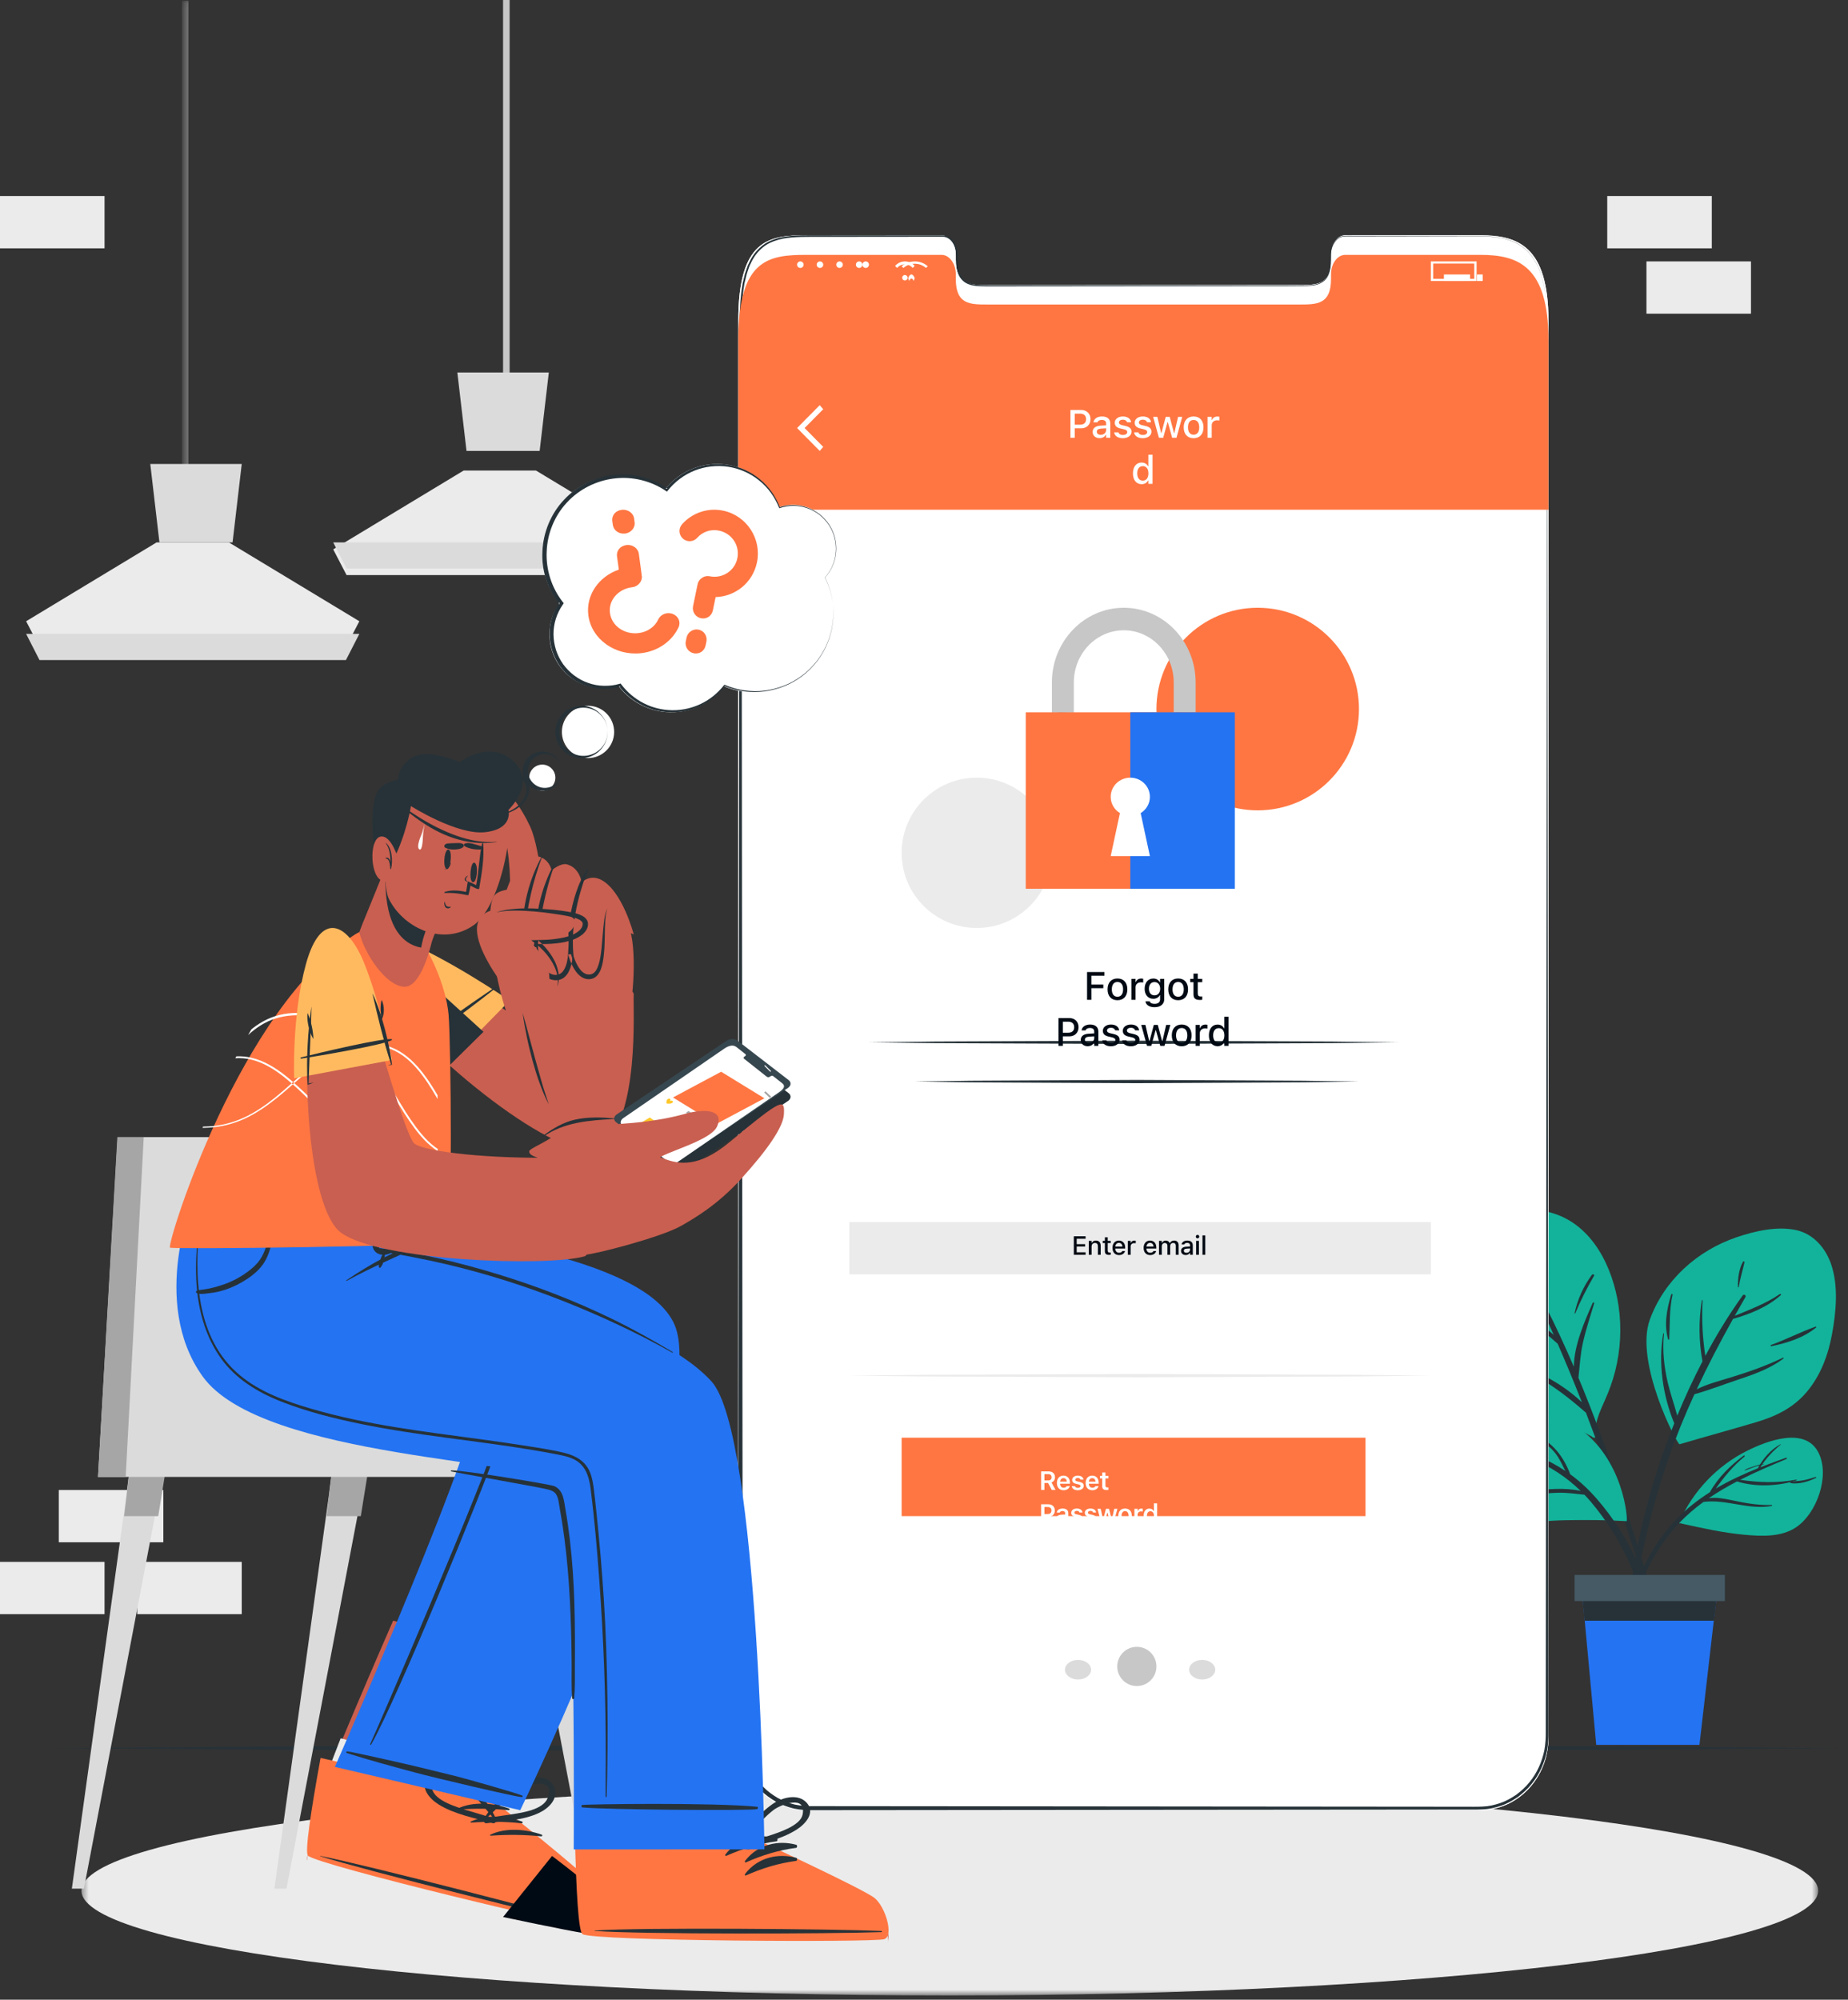 <svg width="281" height="304" viewBox="0 0 281 304" fill="none" xmlns="http://www.w3.org/2000/svg">
<rect x="0" y="0" width="281" height="304" fill="#333333" stroke="none"/>
<g clip-path="url(#clip0_0_2472)">
<path fill-rule="evenodd" clip-rule="evenodd" d="M8.941 234.457H24.837V226.51H8.941V234.457Z" fill="#EBEBEB"/>
<path fill-rule="evenodd" clip-rule="evenodd" d="M0 245.386H15.895V237.438H0V245.386Z" fill="#EBEBEB"/>
<path fill-rule="evenodd" clip-rule="evenodd" d="M20.863 245.386H36.758V237.438H20.863V245.386Z" fill="#EBEBEB"/>
<path fill-rule="evenodd" clip-rule="evenodd" d="M244.392 37.752H260.288V29.804H244.392V37.752Z" fill="#EBEBEB"/>
<path fill-rule="evenodd" clip-rule="evenodd" d="M250.353 47.686H266.248V39.739H250.353V47.686Z" fill="#EBEBEB"/>
<path fill-rule="evenodd" clip-rule="evenodd" d="M0 37.752H15.895V29.804H0V37.752Z" fill="#EBEBEB"/>
<path fill-rule="evenodd" clip-rule="evenodd" d="M191.739 173.856H207.634V165.908H191.739V173.856Z" fill="#EBEBEB"/>
<path fill-rule="evenodd" clip-rule="evenodd" d="M145.046 86.431H160.941V78.484H145.046V86.431Z" fill="#EBEBEB"/>
<path fill-rule="evenodd" clip-rule="evenodd" d="M155.974 79.477H171.869V71.529H155.974V79.477Z" fill="#EBEBEB"/>
<mask id="mask0_0_2472" style="mask-type:alpha" maskUnits="userSpaceOnUse" x="27" y="0" width="2" height="72">
<path fill-rule="evenodd" clip-rule="evenodd" d="M27.912 0.091H28.409V71.952H27.912V0.091Z" fill="white"/>
</mask>
<g mask="url(#mask0_0_2472)">
<path d="M28.161 71.952V0.091" stroke="#C7C7C7"/>
</g>
<path fill-rule="evenodd" clip-rule="evenodd" d="M54.641 94.443L52.603 98.353H6.006L3.974 94.443L23.812 82.457H34.802L54.641 94.443Z" fill="#EBEBEB"/>
<path fill-rule="evenodd" clip-rule="evenodd" d="M36.758 70.536L35.364 82.457H24.243L22.85 70.536H36.758Z" fill="#DBDBDB"/>
<path fill-rule="evenodd" clip-rule="evenodd" d="M54.641 96.366L52.603 100.34H6.005L3.974 96.366H54.641Z" fill="#DBDBDB"/>
<path d="M76.994 60.601V0" stroke="#C7C7C7"/>
<path fill-rule="evenodd" clip-rule="evenodd" d="M101.333 83.515L99.296 87.425H52.698L50.667 83.515L70.505 71.529H81.495L101.333 83.515Z" fill="#EBEBEB"/>
<path fill-rule="evenodd" clip-rule="evenodd" d="M83.451 56.627L82.057 68.549H70.936L69.543 56.627H83.451Z" fill="#DBDBDB"/>
<path fill-rule="evenodd" clip-rule="evenodd" d="M101.333 82.457L99.296 86.431H52.698L50.667 82.457H101.333Z" fill="#DBDBDB"/>
<mask id="mask1_0_2472" style="mask-type:alpha" maskUnits="userSpaceOnUse" x="12" y="271" width="265" height="33">
<path fill-rule="evenodd" clip-rule="evenodd" d="M12.388 271.505H276.463V303.353H12.388V271.505Z" fill="white"/>
</mask>
<g mask="url(#mask1_0_2472)">
<path fill-rule="evenodd" clip-rule="evenodd" d="M276.463 287.429C276.463 296.223 217.348 303.353 144.426 303.353C71.504 303.353 12.388 296.223 12.388 287.429C12.388 278.634 71.504 271.505 144.426 271.505C217.348 271.505 276.463 278.634 276.463 287.429Z" fill="#EBEBEB"/>
</g>
<path fill-rule="evenodd" clip-rule="evenodd" d="M246.107 198.489C246.602 201.803 246.417 205.221 245.591 208.466C245.203 209.985 244.671 211.449 244.029 212.876C243.218 214.702 242.37 216.484 242.574 218.481C242.772 218.61 242.095 218.589 242.073 218.394C236.619 215.357 229.623 214.799 225.425 209.83C223.437 207.478 222.435 204.496 221.959 201.514C221.443 198.266 221.299 194.67 222.156 191.469C222.877 188.762 224.494 186.151 227.094 184.825C229.778 183.459 233.292 183.573 236.118 184.432C242.213 186.285 245.245 192.72 246.107 198.489Z" fill="#12B39A"/>
<path fill-rule="evenodd" clip-rule="evenodd" d="M250.342 239.329C249.595 236.888 248.849 234.447 248.081 232.012C246.579 227.244 245.017 222.492 243.288 217.797C242.253 214.985 241.16 212.199 240.011 209.44C240.207 207.707 240.285 205.981 240.665 204.254C241.123 202.174 241.788 200.164 242.407 198.128C242.445 198.003 242.238 197.937 242.186 198.056C240.956 200.86 239.353 204.449 239.312 207.772C237.975 204.651 236.546 201.571 235.009 198.54C234.922 195.956 234.826 193.452 235.25 190.852C235.269 190.735 235.087 190.7 235.065 190.817C234.654 193 234.364 195.341 234.529 197.603C233.353 195.326 232.113 193.077 230.794 190.862C230.674 190.662 230.393 190.866 230.497 191.063C232.554 194.946 234.463 198.91 236.254 202.926C233.773 200.771 230.77 199.139 227.67 198.054C227.533 198.007 227.431 198.2 227.569 198.257C231.098 199.702 234.061 201.746 236.854 204.281C238.142 207.223 239.368 210.19 240.535 213.176C237.109 209.885 232.421 207.719 227.886 206.558C227.732 206.518 227.69 206.751 227.839 206.794C233.086 208.343 237.164 211.259 241.156 214.762C241.619 215.969 242.074 217.18 242.52 218.392C244.211 222.991 245.814 227.621 247.35 232.27C248.087 234.5 248.812 236.732 249.524 238.969C250.29 241.376 250.889 243.916 251.886 246.239C251.981 246.462 252.387 246.411 252.335 246.145C251.886 243.84 251.031 241.576 250.342 239.329Z" fill="#263238"/>
<path fill-rule="evenodd" clip-rule="evenodd" d="M242.056 193.806C240.749 195.587 239.874 197.544 239.426 199.627C239.414 199.681 239.509 199.712 239.53 199.658C240.345 197.696 241.302 195.802 242.382 193.947C242.492 193.756 242.18 193.638 242.056 193.806Z" fill="#263238"/>
<path fill-rule="evenodd" clip-rule="evenodd" d="M233.373 205.51C231.697 205.093 229.473 204.764 227.563 204.654C227.509 204.651 227.477 204.685 227.532 204.694C228.466 204.864 229.447 204.983 230.393 205.142C231.342 205.302 232.268 205.496 233.227 205.642C233.427 205.672 233.563 205.558 233.373 205.51Z" fill="#263238"/>
<path fill-rule="evenodd" clip-rule="evenodd" d="M228.475 190.587C228.19 190.307 227.888 189.947 227.571 189.757C227.522 189.728 227.479 189.819 227.519 189.875C227.77 190.218 228.119 190.473 228.41 190.734C228.467 190.786 228.531 190.643 228.475 190.587Z" fill="#263238"/>
<path fill-rule="evenodd" clip-rule="evenodd" d="M267.04 216.2C263.163 217.351 259.266 218.416 255.39 219.555C255.053 219.655 248.499 207.085 250.868 200.609C253.057 194.615 258.069 190.129 264.045 188.092C266.813 187.151 270.217 186.361 273.141 187.006C275.741 187.583 277.578 189.713 278.423 192.16C279.575 195.487 279.191 199.456 278.564 202.852C277.983 206.001 276.831 209.103 274.749 211.578C272.69 214.027 270.062 215.302 267.04 216.2Z" fill="#12B39A"/>
<path fill-rule="evenodd" clip-rule="evenodd" d="M271.096 206.401C268.546 207.639 265.962 208.536 263.243 209.377C261.54 209.904 259.632 210.379 258 211.203C259.691 207.573 261.548 204.021 263.518 200.498C266.106 199.777 268.827 198.653 270.778 196.891C270.885 196.794 270.748 196.65 270.633 196.728C268.499 198.18 266.144 199.052 263.784 200.033C264.317 199.085 264.853 198.138 265.401 197.195C265.554 196.932 265.179 196.671 264.995 196.926C262.896 199.842 261.007 202.933 259.304 206.126C258.881 203.308 258.729 200.563 258.892 197.697C258.896 197.623 258.788 197.618 258.775 197.689C258.281 200.721 258.304 203.928 258.875 206.951C257.469 209.65 256.19 212.415 255.04 215.214C254.583 213.532 253.99 211.877 253.593 210.181C253.023 207.741 252.755 205.255 253.018 202.759C253.025 202.686 252.914 202.681 252.901 202.752C252.124 207.176 252.833 212.172 254.582 216.375C253.912 218.061 253.274 219.752 252.689 221.446C249.698 230.122 247.855 239.065 247.373 248.196C247.362 248.407 247.686 248.429 247.711 248.221C248.799 239.263 250.721 230.347 253.68 221.785C254.842 218.424 256.179 215.16 257.646 211.957C260.012 211.284 262.368 210.372 264.692 209.597C266.96 208.841 269.282 207.966 271.187 206.532C271.26 206.475 271.179 206.361 271.096 206.401Z" fill="#263238"/>
<path fill-rule="evenodd" clip-rule="evenodd" d="M276.066 201.678C273.765 202.495 271.583 203.638 269.285 204.465C269.177 204.504 269.24 204.674 269.348 204.652C271.781 204.151 274.193 203.401 276.154 201.81C276.229 201.748 276.145 201.65 276.066 201.678Z" fill="#263238"/>
<path fill-rule="evenodd" clip-rule="evenodd" d="M254.324 196.845C254.353 196.718 254.165 196.644 254.125 196.775C253.457 198.986 252.997 201.333 253.646 203.594C253.671 203.683 253.813 203.685 253.819 203.583C253.935 201.306 253.806 199.089 254.324 196.845Z" fill="#263238"/>
<path fill-rule="evenodd" clip-rule="evenodd" d="M265.035 191.806C264.441 192.848 264.227 194.326 264.266 195.622C264.268 195.708 264.368 195.757 264.384 195.656C264.601 194.373 264.962 193.203 265.248 191.956C265.291 191.772 265.119 191.659 265.035 191.806Z" fill="#263238"/>
<path fill-rule="evenodd" clip-rule="evenodd" d="M221.252 222.067C222.42 225.998 225.193 231.432 229.588 231.475C232.435 231.504 235.303 231.146 238.158 231.103C241.215 231.053 244.279 231.06 247.329 231.253C247.579 231.268 246.963 221.541 239.616 216.805C237.557 215.478 235.04 215.058 232.705 214.52C230.032 213.904 227.279 213.49 224.539 213.618C222.852 213.69 221.448 214.069 220.847 215.902C220.22 217.821 220.693 220.199 221.252 222.067Z" fill="#12B39A"/>
<path fill-rule="evenodd" clip-rule="evenodd" d="M221.766 217.327C223.511 217.785 225.273 218.311 227.025 218.878C226.557 218.384 226.1 217.881 225.577 217.438C224.824 216.8 223.997 216.291 223.19 215.731C223.122 215.685 223.163 215.553 223.249 215.587C224.842 216.226 226.499 217.56 227.486 219.025C229.669 219.744 231.832 220.538 233.913 221.409C235.39 222.027 236.752 222.765 238.029 223.62C237.57 222.716 237.152 221.787 236.54 220.977C235.586 219.717 234.296 219.014 233.048 218.119C232.93 218.034 233.03 217.865 233.16 217.924C235.978 219.202 237.693 221.277 238.762 224.121C240.236 225.193 241.584 226.445 242.837 227.895C247.59 233.402 251.333 240.729 251.346 248.206C251.347 248.384 251.066 248.434 251.032 248.249C249.684 240.822 246.809 234.153 241.969 228.389C241.629 227.985 241.28 227.599 240.924 227.226C239.617 227.087 238.322 226.908 236.997 226.928C235.468 226.952 233.95 227.158 232.428 227.284C229.92 227.492 227.147 227.522 224.886 226.235C224.786 226.179 224.853 226.001 224.965 226.043C230.007 227.913 235.297 225.54 240.352 226.656C238.195 224.546 235.746 222.956 232.896 221.752C232.743 221.687 232.587 221.626 232.433 221.563C229.197 221.959 225.78 222.819 222.629 221.747C222.534 221.715 222.572 221.569 222.669 221.594C225.715 222.37 228.636 221.394 231.641 221.239C228.368 219.94 225.033 218.905 221.75 217.615C221.474 217.507 221.467 217.249 221.766 217.327Z" fill="#263238"/>
<path fill-rule="evenodd" clip-rule="evenodd" d="M220.645 221.595C222.598 221.984 224.506 221.995 226.469 222.128C226.513 222.131 226.528 222.212 226.48 222.226C224.565 222.745 222.47 222.425 220.604 221.774C220.507 221.74 220.549 221.577 220.645 221.595Z" fill="#263238"/>
<path fill-rule="evenodd" clip-rule="evenodd" d="M232.679 219.559C233.688 219.723 234.627 220.126 235.417 220.455C235.514 220.495 235.384 220.576 235.278 220.54C234.815 220.381 234.335 220.231 233.854 220.085C233.414 219.951 232.923 219.844 232.52 219.688C232.395 219.639 232.53 219.535 232.679 219.559Z" fill="#263238"/>
<path fill-rule="evenodd" clip-rule="evenodd" d="M255.331 231.418C255.274 231.551 255.461 231.676 255.533 231.536C255.54 231.536 255.54 231.536 255.54 231.529C255.569 231.565 255.605 231.602 255.663 231.61C258.84 232.309 262.031 233.023 265.264 233.317C267.864 233.553 270.859 233.699 273.134 232.161C276.217 230.078 278.245 224.506 276.578 220.965C274.607 216.762 268.665 219.044 265.683 220.538C261.099 222.82 257.417 226.677 255.331 231.418Z" fill="#12B39A"/>
<path fill-rule="evenodd" clip-rule="evenodd" d="M254.898 230.965C256.453 229.352 258.172 228.009 259.995 226.851C261.245 224.601 263.163 222.733 265.164 221.265C265.264 221.191 265.35 221.359 265.258 221.435C263.532 222.843 262.185 224.496 260.902 226.292C262.942 225.086 265.098 224.093 267.297 223.209C268.063 221.719 269.311 220.325 270.732 219.559C270.761 219.544 270.798 219.585 270.769 219.608C269.529 220.638 268.533 221.707 267.666 223.061C268.965 222.547 270.278 222.069 271.589 221.607C271.708 221.565 271.752 221.755 271.64 221.802C269.306 222.769 266.918 223.789 264.605 224.966C267.525 225.381 270.155 225.478 273.124 224.939C273.203 224.926 273.237 225.044 273.158 225.068C270.292 225.936 267.007 226.096 264.118 225.211C262.642 225.98 261.202 226.819 259.83 227.758C260.978 227.599 262.132 227.813 263.296 228.058C265.325 228.486 267.309 228.864 269.386 228.789C269.463 228.786 269.483 228.92 269.404 228.936C265.871 229.58 262.531 227.877 259.029 228.32C257.733 229.265 256.506 230.309 255.383 231.478C253.182 233.769 251.421 236.507 250.064 239.435C248.589 242.617 247.79 245.989 246.598 249.275C246.547 249.42 246.357 249.365 246.381 249.211C247.402 242.732 250.445 235.585 254.898 230.965Z" fill="#263238"/>
<path fill-rule="evenodd" clip-rule="evenodd" d="M265.263 223.489C265.57 223.276 266.109 223.093 266.614 222.933C267.057 222.792 267.595 222.61 268.171 222.537C268.225 222.53 268.254 222.555 268.223 222.567C267.789 222.733 267.187 222.856 266.722 223.015C266.251 223.176 265.862 223.364 265.387 223.521C265.321 223.543 265.226 223.516 265.263 223.489Z" fill="#263238"/>
<path fill-rule="evenodd" clip-rule="evenodd" d="M272.282 225.285C272.911 225.142 273.576 225.153 274.215 225.035C274.862 224.915 275.463 224.706 276.089 224.526C276.172 224.503 276.22 224.612 276.148 224.651C275.116 225.205 273.487 225.678 272.282 225.464C272.182 225.446 272.188 225.307 272.282 225.285Z" fill="#263238"/>
<path fill-rule="evenodd" clip-rule="evenodd" d="M240.418 240.418L240.941 246.093L242.715 265.255H258.411L260.626 246.093L261.281 240.418H240.418Z" fill="#2473F2"/>
<path fill-rule="evenodd" clip-rule="evenodd" d="M240.418 240.418L240.941 246.379H260.626L261.281 240.418H240.418Z" fill="#263238"/>
<mask id="mask2_0_2472" style="mask-type:alpha" maskUnits="userSpaceOnUse" x="7" y="0" width="274" height="304">
<path fill-rule="evenodd" clip-rule="evenodd" d="M7.948 303.007H280.157V0H7.948V303.007Z" fill="white"/>
</mask>
<g mask="url(#mask2_0_2472)">
<path fill-rule="evenodd" clip-rule="evenodd" d="M239.425 243.399H262.274V239.425H239.425V243.399Z" fill="#455A64"/>
<path fill-rule="evenodd" clip-rule="evenodd" d="M7.948 265.752L41.974 265.51L76 265.422L144.053 265.256L212.104 265.421L246.131 265.508L280.157 265.752L246.131 265.994L212.104 266.081L144.053 266.247L76 266.08L41.974 265.993L7.948 265.752Z" fill="#263238"/>
<path fill-rule="evenodd" clip-rule="evenodd" d="M235.451 48.773V264.175C235.451 270.264 230.805 275.189 225.076 275.189H122.65C116.907 275.189 112.261 270.264 112.261 264.175V48.773C112.261 36.37 116.907 35.765 122.65 35.765H143.171C144.363 35.765 145.337 37.094 145.337 38.742V39.454C145.337 43.316 147.491 43.329 150.133 43.329H197.58C200.248 43.329 202.388 43.316 202.388 39.454V38.742C202.388 37.094 203.35 35.765 204.562 35.765H225.076C230.805 35.765 235.451 37.413 235.451 48.773Z" fill="white"/>
<path fill-rule="evenodd" clip-rule="evenodd" d="M235.451 264.176C235.451 270.264 230.805 275.189 225.076 275.189H122.65C116.907 275.189 112.261 270.264 112.261 264.176V48.773C112.261 36.37 116.907 35.765 122.65 35.765H143.171C144.363 35.765 145.337 37.094 145.337 38.742V39.454C145.337 43.316 147.491 43.329 150.133 43.329H197.58C200.248 43.329 202.388 43.316 202.388 39.454V38.742C202.388 37.094 203.35 35.765 204.562 35.765H225.076C230.805 35.765 235.451 37.413 235.451 48.773V264.176Z" fill="white"/>
<path fill-rule="evenodd" clip-rule="evenodd" d="M235.247 48.872C235.217 47.017 235.118 45.156 234.745 43.334C234.373 41.525 233.68 39.723 232.401 38.347C231.131 36.955 229.249 36.261 227.394 36.049C226.46 35.921 225.515 35.906 224.572 35.906L221.743 35.908L210.424 35.918L204.764 35.924C204.526 35.924 204.295 35.92 204.072 35.981C203.851 36.046 203.644 36.154 203.46 36.292C203.094 36.575 202.828 36.967 202.652 37.391C202.263 38.249 202.409 39.2 202.351 40.127C202.322 40.592 202.257 41.059 202.108 41.505C201.974 41.955 201.717 42.376 201.36 42.693C200.622 43.332 199.6 43.435 198.673 43.47C196.784 43.501 194.899 43.481 193.012 43.49L181.693 43.5L159.055 43.521L153.395 43.526L150.565 43.529C149.626 43.519 148.669 43.566 147.726 43.346C147.26 43.234 146.797 43.034 146.437 42.703C146.079 42.374 145.82 41.943 145.687 41.487C145.386 40.577 145.44 39.612 145.422 38.7C145.388 37.807 145.046 36.87 144.327 36.321C144.147 36.19 143.945 36.092 143.732 36.036C143.521 35.975 143.294 35.994 143.054 35.99L141.639 35.991L130.32 36.002L124.661 36.007C122.775 36.019 120.879 35.945 119.041 36.281C118.131 36.47 117.243 36.768 116.462 37.259C115.707 37.779 115.057 38.444 114.583 39.231C114.337 39.617 114.163 40.046 113.957 40.455C113.811 40.891 113.644 41.32 113.514 41.76L113.195 43.105L112.989 44.474C112.77 46.31 112.729 48.159 112.74 50.016L112.745 55.586L112.767 77.862L112.933 256.073L112.928 261.643C112.938 262.564 112.901 263.514 112.951 264.412C112.966 265.318 113.156 266.208 113.379 267.081C113.915 268.8 114.811 270.44 116.124 271.702C116.753 272.359 117.509 272.882 118.289 273.344C119.085 273.787 119.943 274.111 120.829 274.327C121.73 274.517 122.615 274.589 123.568 274.571L126.398 274.574L132.057 274.579L143.377 274.589L188.653 274.631L211.291 274.651L222.61 274.661C223.547 274.65 224.509 274.691 225.427 274.637C226.35 274.609 227.259 274.399 228.127 274.102C229.002 273.808 229.805 273.342 230.567 272.833C231.294 272.273 231.991 271.666 232.558 270.944C233.727 269.529 234.483 267.805 234.841 266.019C234.995 265.115 235.057 264.216 235.044 263.283L235.047 260.498L235.058 249.36L235.078 227.084L235.247 48.872ZM235.247 48.872L235.414 227.084L235.435 249.36L235.446 260.498L235.449 263.283C235.464 264.207 235.402 265.165 235.245 266.093C234.878 267.942 234.097 269.73 232.886 271.202C232.299 271.953 231.575 272.588 230.818 273.171C230.024 273.704 229.188 274.191 228.274 274.501C227.366 274.813 226.416 275.033 225.451 275.064C224.486 275.122 223.558 275.082 222.61 275.095L211.291 275.106L188.653 275.126L143.377 275.167L132.057 275.178L126.398 275.183L123.568 275.186C122.634 275.207 121.63 275.134 120.686 274.931C119.74 274.703 118.823 274.359 117.975 273.888C117.143 273.398 116.339 272.842 115.67 272.146C114.275 270.808 113.323 269.076 112.754 267.259C112.514 266.336 112.315 265.396 112.295 264.441C112.242 263.485 112.278 262.578 112.266 261.643L112.261 256.073L112.428 77.862L112.449 55.586L112.454 50.016C112.447 48.162 112.491 46.292 112.717 44.44L112.927 43.055L113.254 41.689C113.388 41.24 113.559 40.8 113.71 40.356C113.922 39.934 114.102 39.495 114.357 39.096C114.849 38.283 115.529 37.587 116.321 37.045C117.137 36.533 118.059 36.227 118.992 36.036C120.875 35.696 122.779 35.777 124.661 35.768L130.32 35.773L141.639 35.783L143.054 35.784C143.283 35.789 143.536 35.768 143.783 35.839C144.025 35.902 144.251 36.014 144.451 36.158C145.24 36.768 145.585 37.756 145.623 38.693C145.638 39.627 145.586 40.557 145.872 41.428C146 41.863 146.24 42.261 146.568 42.564C146.899 42.868 147.325 43.056 147.772 43.164C148.673 43.378 149.626 43.336 150.565 43.347L153.395 43.349L159.055 43.355L181.693 43.375L193.012 43.386C194.898 43.381 196.787 43.404 198.67 43.377C199.593 43.344 200.593 43.24 201.3 42.626C201.644 42.323 201.893 41.918 202.025 41.478C202.172 41.042 202.237 40.582 202.266 40.121C202.292 39.661 202.284 39.198 202.292 38.731C202.309 38.264 202.393 37.795 202.58 37.362C202.76 36.929 203.033 36.525 203.413 36.232C203.605 36.09 203.82 35.977 204.052 35.91C204.286 35.845 204.531 35.851 204.764 35.851L210.424 35.856L221.743 35.867L224.572 35.869C225.515 35.87 226.462 35.888 227.397 36.019C229.257 36.234 231.145 36.933 232.417 38.333C233.696 39.716 234.388 41.522 234.755 43.332C235.124 45.156 235.22 47.017 235.247 48.872Z" fill="#263238"/>
<path fill-rule="evenodd" clip-rule="evenodd" d="M235.451 51.724V77.49H112.261V51.724C112.261 39.349 116.907 38.745 122.65 38.745H143.171C144.363 38.745 145.337 40.072 145.337 41.716V42.426C145.337 46.279 147.491 46.292 150.133 46.292H197.58C200.248 46.292 202.388 46.279 202.388 42.426V41.716C202.388 40.072 203.35 38.745 204.562 38.745H225.076C230.805 38.745 235.451 40.39 235.451 51.724Z" fill="#FF7642"/>
<path fill-rule="evenodd" clip-rule="evenodd" d="M141.072 40.481C141.013 40.534 140.954 40.587 140.895 40.64C140.861 40.67 140.828 40.7 140.794 40.73C140.318 40.315 139.75 40.093 139.086 40.093C138.422 40.093 137.854 40.313 137.374 40.732C137.343 40.703 137.311 40.672 137.279 40.642C137.221 40.589 137.162 40.537 137.104 40.484C137.102 40.482 137.1 40.482 137.098 40.481V40.477C137.103 40.474 137.107 40.471 137.111 40.468C137.186 40.408 137.259 40.346 137.336 40.289C137.495 40.171 137.67 40.074 137.854 39.992C138.073 39.896 138.302 39.824 138.542 39.785C138.655 39.765 138.771 39.756 138.886 39.744C138.924 39.739 139.178 39.738 139.186 39.739C139.264 39.744 139.343 39.747 139.42 39.755C139.636 39.776 139.847 39.823 140.051 39.89C140.199 39.939 140.341 39.999 140.478 40.069C140.622 40.144 140.758 40.229 140.885 40.326C140.948 40.375 141.01 40.427 141.072 40.477V40.481Z" fill="white"/>
<path fill-rule="evenodd" clip-rule="evenodd" d="M136.397 40.732C136.299 40.626 136.203 40.522 136.104 40.415C136.437 40.058 136.831 39.831 137.294 39.762C137.987 39.66 138.581 39.89 139.085 40.411C138.986 40.519 138.889 40.624 138.791 40.73C138.46 40.379 138.061 40.189 137.595 40.19C137.128 40.19 136.73 40.379 136.397 40.732Z" fill="white"/>
<path fill-rule="evenodd" clip-rule="evenodd" d="M139.085 42.285C139.032 42.428 138.979 42.572 138.925 42.716C138.832 42.474 138.72 42.34 138.588 42.34C138.457 42.34 138.345 42.474 138.251 42.719C138.198 42.574 138.145 42.431 138.092 42.288C138.346 41.567 138.804 41.51 139.085 42.285Z" fill="white"/>
<path fill-rule="evenodd" clip-rule="evenodd" d="M138.008 42.222C138.008 42.451 137.823 42.636 137.594 42.636C137.366 42.636 137.182 42.451 137.182 42.222C137.182 41.995 137.366 41.809 137.594 41.809C137.823 41.809 138.008 41.995 138.008 42.222Z" fill="white"/>
<path fill-rule="evenodd" clip-rule="evenodd" d="M121.203 40.235C121.203 39.961 121.425 39.739 121.7 39.739C121.974 39.739 122.196 39.961 122.196 40.235C122.196 40.51 121.974 40.732 121.7 40.732C121.425 40.732 121.203 40.51 121.203 40.235Z" fill="white"/>
<path fill-rule="evenodd" clip-rule="evenodd" d="M124.183 40.235C124.183 39.961 124.406 39.739 124.68 39.739C124.954 39.739 125.177 39.961 125.177 40.235C125.177 40.51 124.954 40.732 124.68 40.732C124.406 40.732 124.183 40.51 124.183 40.235Z" fill="white"/>
<path fill-rule="evenodd" clip-rule="evenodd" d="M127.163 40.235C127.163 39.961 127.386 39.739 127.66 39.739C127.934 39.739 128.157 39.961 128.157 40.235C128.157 40.51 127.934 40.732 127.66 40.732C127.386 40.732 127.163 40.51 127.163 40.235Z" fill="white"/>
<path fill-rule="evenodd" clip-rule="evenodd" d="M130.144 40.235C130.144 39.961 130.366 39.739 130.641 39.739C130.915 39.739 131.137 39.961 131.137 40.235C131.137 40.51 130.915 40.732 130.641 40.732C130.366 40.732 130.144 40.51 130.144 40.235Z" fill="white"/>
<path fill-rule="evenodd" clip-rule="evenodd" d="M131.137 40.235C131.137 39.961 131.36 39.739 131.634 39.739C131.909 39.739 132.131 39.961 132.131 40.235C132.131 40.51 131.909 40.732 131.634 40.732C131.36 40.732 131.137 40.51 131.137 40.235Z" fill="white"/>
<path fill-rule="evenodd" clip-rule="evenodd" d="M217.922 42.391H224.168V40.066H217.922V42.391ZM217.569 42.719H224.523V39.739H217.569V42.719Z" fill="white"/>
<path fill-rule="evenodd" clip-rule="evenodd" d="M219.556 42.719H223.53V41.725H219.556V42.719Z" fill="white"/>
<path fill-rule="evenodd" clip-rule="evenodd" d="M224.586 42.719H225.453V41.725H224.586V42.719Z" fill="white"/>
<path fill-rule="evenodd" clip-rule="evenodd" d="M124.643 68.549L121.203 65.071L124.643 61.595L125.176 62.208L122.344 65.071L125.176 67.936L124.643 68.549Z" fill="white"/>
<path fill-rule="evenodd" clip-rule="evenodd" d="M129.15 193.726H217.569V185.778H129.15V193.726Z" fill="#EBEBEB"/>
<path fill-rule="evenodd" clip-rule="evenodd" d="M132.131 158.458L142.189 158.336L152.248 158.293L172.366 158.209L192.484 158.293L202.543 158.336L212.601 158.458L202.543 158.58L192.484 158.623L172.366 158.706L152.248 158.622L142.189 158.579L132.131 158.458Z" fill="#263238"/>
<path fill-rule="evenodd" clip-rule="evenodd" d="M139.085 164.418L147.529 164.297L155.974 164.253L172.863 164.17L189.751 164.252L198.196 164.296L206.641 164.418L198.196 164.54L189.751 164.583L172.863 164.667L155.974 164.583L147.529 164.54L139.085 164.418Z" fill="#263238"/>
<path fill-rule="evenodd" clip-rule="evenodd" d="M129.15 209.124L140.203 209.004L151.255 208.959L173.36 208.877L195.464 208.959L206.516 209.003L217.569 209.124L206.516 209.245L195.464 209.289L173.36 209.372L151.255 209.289L140.203 209.244L129.15 209.124Z" fill="#EBEBEB"/>
<path fill-rule="evenodd" clip-rule="evenodd" d="M137.098 230.484H207.634V218.562H137.098V230.484Z" fill="#FF7642"/>
<path fill-rule="evenodd" clip-rule="evenodd" d="M206.641 107.791C206.641 116.295 199.747 123.19 191.242 123.19C182.738 123.19 175.843 116.295 175.843 107.791C175.843 99.287 182.738 92.392 191.242 92.392C199.747 92.392 206.641 99.287 206.641 107.791Z" fill="#FF7642"/>
<path fill-rule="evenodd" clip-rule="evenodd" d="M159.948 129.647C159.948 135.957 154.833 141.072 148.523 141.072C142.213 141.072 137.098 135.957 137.098 129.647C137.098 123.337 142.213 118.222 148.523 118.222C154.833 118.222 159.948 123.337 159.948 129.647Z" fill="#EBEBEB"/>
<path fill-rule="evenodd" clip-rule="evenodd" d="M181.804 103.745V115.242H178.472V103.745C178.472 99.373 175.066 95.818 170.876 95.818C166.686 95.818 163.281 99.373 163.281 103.745V115.242H159.948V103.745C159.948 97.484 164.85 92.392 170.876 92.392C176.902 92.392 181.804 97.484 181.804 103.745Z" fill="#C7C7C7"/>
<path fill-rule="evenodd" clip-rule="evenodd" d="M160.941 108.288L163.922 108.41V116.235H160.941V108.288Z" fill="#A6A6A6"/>
<path fill-rule="evenodd" clip-rule="evenodd" d="M181.804 108.423V116.235H178.823V108.288L181.804 108.423Z" fill="#A6A6A6"/>
<path fill-rule="evenodd" clip-rule="evenodd" d="M155.974 135.111H184.784V108.288H155.974V135.111Z" fill="#FF7642"/>
<path fill-rule="evenodd" clip-rule="evenodd" d="M171.869 135.111H187.765V108.288H171.869V135.111Z" fill="#2473F2"/>
<path fill-rule="evenodd" clip-rule="evenodd" d="M174.85 130.144H168.889L170.293 123.612C169.454 123.092 168.889 122.185 168.889 121.144C168.889 119.515 170.225 118.222 171.869 118.222C173.513 118.222 174.85 119.515 174.85 121.144C174.85 122.185 174.284 123.092 173.445 123.612L174.85 130.144Z" fill="white"/>
<path fill-rule="evenodd" clip-rule="evenodd" d="M165.908 253.83C165.908 254.653 165.019 255.32 163.921 255.32C162.824 255.32 161.935 254.653 161.935 253.83C161.935 253.007 162.824 252.34 163.921 252.34C165.019 252.34 165.908 253.007 165.908 253.83Z" fill="#DBDBDB"/>
<path fill-rule="evenodd" clip-rule="evenodd" d="M175.843 253.334C175.843 254.979 174.509 256.314 172.863 256.314C171.217 256.314 169.882 254.979 169.882 253.334C169.882 251.687 171.217 250.353 172.863 250.353C174.509 250.353 175.843 251.687 175.843 253.334Z" fill="#C7C7C7"/>
<path fill-rule="evenodd" clip-rule="evenodd" d="M184.784 253.83C184.784 254.653 183.895 255.32 182.797 255.32C181.7 255.32 180.811 254.653 180.811 253.83C180.811 253.007 181.7 252.34 182.797 252.34C183.895 252.34 184.784 253.007 184.784 253.83Z" fill="#DBDBDB"/>
<path fill-rule="evenodd" clip-rule="evenodd" d="M76.497 217.569L78.177 227.362L89.563 287.111H91.399L83.12 227.362L81.896 217.569H76.497Z" fill="#DBDBDB"/>
<path fill-rule="evenodd" clip-rule="evenodd" d="M81.172 219.556H75.503L77.268 230.484H82.457L81.172 219.556Z" fill="#A6A6A6"/>
<path fill-rule="evenodd" clip-rule="evenodd" d="M41.726 287.111H43.561L54.946 227.363L56.627 217.569H51.228L50.005 227.363L41.726 287.111Z" fill="#DBDBDB"/>
<path fill-rule="evenodd" clip-rule="evenodd" d="M50.957 219.556L49.673 230.484H54.862L56.627 219.556H50.957Z" fill="#A6A6A6"/>
<path fill-rule="evenodd" clip-rule="evenodd" d="M10.928 287.111H12.763L24.149 227.363L25.83 217.569H20.431L19.207 227.363L10.928 287.111Z" fill="#DBDBDB"/>
<path fill-rule="evenodd" clip-rule="evenodd" d="M18.876 230.484H24.064L25.83 219.556H20.161L18.876 230.484Z" fill="#A6A6A6"/>
<path fill-rule="evenodd" clip-rule="evenodd" d="M14.902 224.523H93.385V216.202H64.005L54.131 172.863H17.894L14.902 224.523Z" fill="#DBDBDB"/>
<path fill-rule="evenodd" clip-rule="evenodd" d="M14.902 224.523H19.112L21.856 172.863H17.846L14.902 224.523Z" fill="#A6A6A6"/>
<path fill-rule="evenodd" clip-rule="evenodd" d="M90.448 293.069C88.95 293.25 48.034 284.017 46.706 282.771C46.544 282.633 47.984 274.977 47.984 274.977C48.627 271.849 59.776 246.379 59.776 246.379L86.524 252.762L75.19 276.422C75.19 276.422 80.29 279.761 84.672 282.944C84.677 282.951 84.683 282.953 84.681 282.958C87.388 284.912 89.723 286.671 90.225 287.248C91.524 288.755 91.945 292.899 90.448 293.069Z" fill="#C95F50"/>
<path fill-rule="evenodd" clip-rule="evenodd" d="M46.706 283.114C48.034 284.439 88.951 294.258 90.449 294.063C91.946 293.883 91.522 289.476 90.226 287.873C89.721 287.263 87.387 285.389 84.682 283.315C84.682 283.308 84.675 283.308 84.668 283.302C80.29 279.915 75.191 276.363 75.191 276.363L77.714 270.756L51.798 264.261C49.835 269.292 48.223 273.622 47.987 274.83C47.987 274.83 46.544 282.968 46.706 283.114Z" fill="#EBEBEB"/>
<path fill-rule="evenodd" clip-rule="evenodd" d="M90.386 293.07C88.857 293.24 48.158 283.516 46.831 282.098C46.318 281.568 47.303 275.173 48.702 267.482C48.717 267.401 48.733 267.321 48.748 267.242L75.071 273.203L74.961 273.675C74.961 273.675 88.975 284.813 90.282 286.538C91.576 288.252 91.915 292.906 90.386 293.07Z" fill="#FF7642"/>
<path fill-rule="evenodd" clip-rule="evenodd" d="M91.299 292.933C84.279 290.913 55.8 283.529 48.728 282.146C48.67 282.134 48.661 282.179 48.718 282.196C55.637 284.373 84.167 291.492 91.273 293.066C91.423 293.099 91.447 292.976 91.299 292.933Z" fill="#263238"/>
<path fill-rule="evenodd" clip-rule="evenodd" d="M77.391 274.928C75.008 274.078 71.88 273.827 69.582 274.947C69.494 274.99 69.568 275.095 69.655 275.089C72.282 274.903 74.686 274.918 77.311 275.188C77.496 275.207 77.562 274.989 77.391 274.928Z" fill="#263238"/>
<path fill-rule="evenodd" clip-rule="evenodd" d="M79.379 276.915C76.995 276.064 73.868 275.814 71.57 276.934C71.48 276.977 71.555 277.082 71.642 277.076C74.269 276.89 76.673 276.905 79.298 277.175C79.483 277.194 79.549 276.976 79.379 276.915Z" fill="#263238"/>
<path fill-rule="evenodd" clip-rule="evenodd" d="M82.359 278.902C79.976 278.051 76.848 277.801 74.55 278.92C74.461 278.964 74.536 279.069 74.623 279.063C77.25 278.877 79.653 278.892 82.279 279.162C82.463 279.181 82.529 278.963 82.359 278.902Z" fill="#263238"/>
<path fill-rule="evenodd" clip-rule="evenodd" d="M77.875 275.806C76.573 276.014 75.268 276.157 73.974 276.412C75.168 275.287 76.306 274.117 77.612 273.112C78.235 272.633 78.884 272.153 79.568 271.763C80.632 271.157 84.514 270.229 83.26 273.374C82.568 275.11 79.428 275.558 77.875 275.806ZM84.248 271.661C83.441 269.79 81.106 270.025 79.632 270.789C77.245 272.028 74.896 274.272 73.53 276.575C73.496 276.631 73.529 276.677 73.576 276.697C73.534 276.926 73.683 277.211 73.959 277.173C76.615 276.815 79.5 276.763 81.967 275.599C83.408 274.919 85.011 273.432 84.248 271.661Z" fill="#263238"/>
<path fill-rule="evenodd" clip-rule="evenodd" d="M65.724 271.991C65.005 268.831 68.974 270.373 69.992 271.126C70.646 271.609 71.245 272.17 71.816 272.727C73.015 273.893 74 275.185 75.054 276.445C73.72 275.981 72.353 275.62 71.001 275.2C69.39 274.698 66.12 273.733 65.724 271.991ZM66.665 274.295C69.074 275.812 72.149 276.363 74.92 277.16C75.207 277.243 75.422 277.001 75.422 276.78C75.477 276.771 75.52 276.733 75.496 276.674C74.492 274.283 72.424 271.776 70.117 270.204C68.692 269.233 66.24 268.606 65.007 270.217C63.84 271.74 65.259 273.409 66.665 274.295Z" fill="#263238"/>
<path fill-rule="evenodd" clip-rule="evenodd" d="M76.497 291.426C83.896 292.999 89.633 294.123 90.226 294.063C91.997 293.891 91.604 288.976 90.103 287.164C89.54 286.489 86.969 284.451 83.943 282.144L76.497 291.426Z" fill="#000A14"/>
<path fill-rule="evenodd" clip-rule="evenodd" d="M79.106 275.19L50.92 268.603C50.92 268.603 74.444 215.173 72.377 212.456C71.343 211.098 45.1 210.698 36.754 203.691C25.912 194.588 33.185 180.679 33.185 180.679L62.494 179.817C62.494 179.817 62.14 185.884 63.283 186.798C64.037 187.408 98.959 190.316 102.795 201.98C107.497 216.28 79.106 275.19 79.106 275.19Z" fill="#2473F2"/>
<path fill-rule="evenodd" clip-rule="evenodd" d="M79.427 272.971C78.647 272.612 70.943 270.418 69.213 269.988C65.73 269.121 62.242 268.273 58.737 267.497C56.91 267.093 52.994 266.208 52.753 266.25C52.637 266.27 52.617 266.459 52.721 266.492C56.117 267.581 59.561 268.501 63.005 269.431C66.442 270.359 78.304 273.136 79.345 273.202C79.444 273.209 79.538 273.022 79.427 272.971Z" fill="#263238"/>
<path fill-rule="evenodd" clip-rule="evenodd" d="M76.996 212.088C76.404 211.592 75.515 211.531 74.774 211.41C70.525 210.713 66.278 210.008 62.029 209.311C58.053 208.658 54.056 208.073 50.099 207.323C46.822 206.704 43.49 205.866 40.656 204.121C37.818 202.375 35.857 199.749 34.867 196.686C33.879 193.622 33.808 190.328 34.119 187.156C34.195 186.38 34.34 185.605 34.488 184.839C34.499 184.781 34.405 184.761 34.394 184.819C33.316 190.74 33.22 197.614 37.74 202.333C39.944 204.634 42.972 205.985 46.06 206.861C49.547 207.849 53.188 208.317 56.765 208.904C61.014 209.601 65.262 210.3 69.512 210.993C71.556 211.326 73.633 211.587 75.66 212.004C76.049 212.084 76.489 212.196 76.768 212.485C77.152 212.883 77.047 213.449 76.947 213.932C76.742 214.915 76.472 215.887 76.184 216.851C73.865 224.624 56.745 264.29 56.286 265.143C56.237 265.233 56.381 265.302 56.431 265.214C60.33 258.395 73.14 227.176 75.714 219.822C76.371 217.943 76.978 216.043 77.385 214.099C77.531 213.398 77.617 212.61 76.996 212.088Z" fill="#263238"/>
<path fill-rule="evenodd" clip-rule="evenodd" d="M134.477 295.888C133.024 296.346 91.473 295.797 89.891 294.847C88.16 293.302 87.425 256.521 87.425 256.521L114.157 256.314L115.823 282.722C115.823 282.722 121.592 284.976 126.616 287.216C126.622 287.222 126.628 287.222 126.628 287.228C129.728 288.6 132.418 289.854 133.037 290.315C134.645 291.523 135.93 295.44 134.477 295.888Z" fill="#C95F50"/>
<path fill-rule="evenodd" clip-rule="evenodd" d="M87.425 276.183C87.828 285.884 88.405 294.83 89.19 295.63C90.796 296.745 132.994 297.394 134.467 296.85C135.941 296.33 134.641 291.732 133.008 290.315C132.375 289.773 129.644 288.303 126.495 286.69C126.495 286.683 126.495 286.683 126.488 286.675C121.386 284.045 115.527 281.399 115.527 281.399L115.242 276.183H87.425Z" fill="#EBEBEB"/>
<path fill-rule="evenodd" clip-rule="evenodd" d="M134.452 294.796C132.957 295.303 90.193 295.092 88.571 294.028C87.948 293.635 87.615 287.278 87.428 279.584C87.427 279.504 87.426 279.423 87.425 279.342L115.015 279.163L115.003 279.642C115.003 279.642 131.336 287.19 133 288.551C134.65 289.907 135.949 294.296 134.452 294.796Z" fill="#FF7642"/>
<path fill-rule="evenodd" clip-rule="evenodd" d="M134.004 293.548C126.776 293.241 97.609 292.989 90.449 293.481C90.391 293.485 90.39 293.542 90.449 293.546C97.607 294.078 126.776 293.988 134.004 293.72C134.155 293.714 134.156 293.555 134.004 293.548Z" fill="#263238"/>
<path fill-rule="evenodd" clip-rule="evenodd" d="M118.087 279.448C115.486 278.737 112.3 279.285 110.302 281.919C110.224 282.02 110.327 282.176 110.412 282.138C112.984 281.001 115.385 280.276 118.075 279.917C118.265 279.892 118.273 279.499 118.087 279.448Z" fill="#263238"/>
<path fill-rule="evenodd" clip-rule="evenodd" d="M121.068 280.442C118.466 279.731 115.28 280.278 113.282 282.911C113.205 283.013 113.307 283.169 113.392 283.132C115.965 281.993 118.366 281.27 121.056 280.911C121.245 280.886 121.254 280.493 121.068 280.442Z" fill="#263238"/>
<path fill-rule="evenodd" clip-rule="evenodd" d="M121.068 282.428C118.466 281.718 115.28 282.265 113.282 284.898C113.205 285 113.307 285.156 113.392 285.118C115.965 283.98 118.366 283.257 121.055 282.897C121.245 282.872 121.254 282.48 121.068 282.428Z" fill="#263238"/>
<path fill-rule="evenodd" clip-rule="evenodd" d="M116.789 279.116C115.429 279.563 114.05 279.952 112.71 280.44C113.735 279.186 114.689 277.901 115.865 276.734C116.426 276.178 117.015 275.614 117.662 275.127C118.67 274.367 122.653 272.758 122.041 275.85C121.703 277.555 118.411 278.584 116.789 279.116ZM122.704 274.105C121.387 272.573 118.915 273.249 117.5 274.234C115.21 275.827 113.2 278.322 112.267 280.675C112.245 280.733 112.291 280.768 112.346 280.776C112.355 280.991 112.584 281.219 112.874 281.131C115.664 280.279 118.774 279.659 121.169 278.116C122.567 277.216 123.949 275.554 122.704 274.105Z" fill="#263238"/>
<path fill-rule="evenodd" clip-rule="evenodd" d="M104.518 278.038C103.177 275.275 107.043 275.987 108.114 276.497C108.802 276.824 109.458 277.233 110.09 277.641C111.412 278.496 112.574 279.505 113.789 280.471C112.502 280.281 111.209 280.192 109.916 280.044C108.374 279.869 105.257 279.56 104.518 278.038ZM105.866 279.978C108.341 280.942 111.193 280.906 113.829 281.149C114.103 281.174 114.24 280.915 114.192 280.713C114.237 280.694 114.269 280.653 114.233 280.603C112.81 278.594 110.417 276.665 108.019 275.632C106.539 274.994 104.223 274.852 103.486 276.541C102.79 278.139 104.421 279.415 105.866 279.978Z" fill="#263238"/>
<path fill-rule="evenodd" clip-rule="evenodd" d="M116.235 281.142L87.238 281.15C87.238 281.15 87.606 228.625 85.333 225.711C82.303 221.827 39.909 221.916 30.816 209.247C22.649 197.869 29.542 181.766 29.542 181.766L61.647 180.81C61.647 180.81 60.645 185.922 58.672 190.947C58.672 190.947 97.347 198.103 108.181 209.997C115.493 218.024 116.235 281.142 116.235 281.142Z" fill="#2473F2"/>
<path fill-rule="evenodd" clip-rule="evenodd" d="M64.424 188.76C63.387 188.955 62.364 189.401 61.385 189.798C60.355 190.215 59.341 190.691 58.351 191.204C56.39 192.221 54.521 193.385 52.677 194.62C52.62 194.658 52.676 194.744 52.734 194.712C54.673 193.639 56.678 192.674 58.685 191.753C59.65 191.31 60.617 190.868 61.582 190.424C62.553 189.978 63.589 189.598 64.512 189.046C64.633 188.973 64.567 188.734 64.424 188.76Z" fill="#263238"/>
<path fill-rule="evenodd" clip-rule="evenodd" d="M62.253 180.933C61.79 182.665 61.383 184.41 60.854 186.127C60.611 186.914 60.372 187.715 60.055 188.479C59.787 189.124 59.381 189.86 58.584 190.004C57.666 190.17 57.404 189.434 57.478 188.723C57.562 187.93 57.778 187.136 57.945 186.356C58.137 185.457 58.333 184.558 58.507 183.655C58.594 183.204 58.685 182.754 58.767 182.301C58.787 182.188 58.877 181.323 58.943 181.076C58.95 181.096 58.965 181.116 58.994 181.112C59.004 181.112 59.015 181.11 59.026 181.109C59.051 181.105 59.078 181.089 59.082 181.063C59.092 180.996 59.091 180.982 59.036 180.934C59.013 180.913 58.979 180.915 58.952 180.928C58.776 181.018 58.764 181.243 58.707 181.409C58.557 181.848 58.406 182.285 58.269 182.727C58.014 183.554 57.764 184.384 57.539 185.217C57.315 186.051 57.097 186.887 56.877 187.722C56.714 188.347 56.519 189.004 56.7 189.647C56.896 190.347 57.494 190.7 58.151 190.754C58.119 190.811 58.082 190.864 58.053 190.923C57.973 191.093 57.914 191.275 57.845 191.449C57.774 191.629 57.711 191.807 57.656 191.991C57.63 192.079 57.613 192.169 57.602 192.259C57.591 192.359 57.613 192.457 57.599 192.558C57.578 192.712 57.803 192.807 57.886 192.655C57.934 192.565 58.004 192.497 58.058 192.412C58.115 192.323 58.156 192.219 58.19 192.122C58.254 191.949 58.307 191.776 58.354 191.598C58.401 191.424 58.458 191.248 58.493 191.071C58.514 190.965 58.518 190.857 58.528 190.751C58.903 190.715 59.278 190.594 59.593 190.37C60.145 189.98 60.468 189.384 60.698 188.789C60.977 188.067 61.193 187.321 61.409 186.582C61.944 184.752 62.4 182.893 62.587 181.001C62.607 180.801 62.308 180.728 62.253 180.933Z" fill="#263238"/>
<path fill-rule="evenodd" clip-rule="evenodd" d="M41.554 184.844C41.406 185.638 41.312 186.439 41.126 187.226C40.944 187.995 40.73 188.764 40.472 189.512C40.225 190.228 39.921 190.951 39.478 191.573C39.049 192.177 38.481 192.698 37.895 193.154C36.747 194.048 35.447 194.758 34.066 195.245C33.371 195.489 32.66 195.697 31.939 195.856C31.562 195.939 31.183 196.003 30.802 196.051C30.484 196.091 30.169 196.102 29.885 196.259C29.764 196.326 29.785 196.513 29.903 196.57C30.39 196.805 31.076 196.675 31.596 196.622C32.206 196.561 32.811 196.46 33.405 196.311C34.603 196.01 35.764 195.516 36.825 194.897C37.867 194.29 38.915 193.532 39.684 192.604C40.481 191.643 40.927 190.515 41.212 189.319C41.554 187.886 41.79 186.329 41.71 184.857C41.705 184.77 41.57 184.756 41.554 184.844Z" fill="#263238"/>
<path fill-rule="evenodd" clip-rule="evenodd" d="M91.821 243.201C91.531 238.694 91.146 234.192 90.668 229.699C90.55 228.591 90.435 227.482 90.295 226.376C90.186 225.522 90.045 224.655 89.722 223.85C89.044 222.161 87.601 221.308 85.856 220.879C83.798 220.371 81.667 220.068 79.572 219.738C77.431 219.399 75.282 219.096 73.134 218.805C68.782 218.214 64.423 217.668 60.09 216.957C55.776 216.25 51.481 215.382 47.291 214.15C43.441 213.017 39.492 211.617 36.41 209.014C29.777 203.414 29.534 194.027 30.346 186.173C30.46 185.064 30.599 183.958 30.737 182.852C30.744 182.794 30.652 182.774 30.646 182.832C30.12 187.255 29.51 191.705 29.961 196.16C30.33 199.801 31.424 203.458 33.588 206.483C35.833 209.621 39.16 211.65 42.749 213.062C46.674 214.606 50.822 215.646 54.958 216.49C63.56 218.245 72.335 218.988 80.991 220.432C82.059 220.611 83.124 220.799 84.188 221.001C85.161 221.186 86.16 221.357 87.071 221.754C89.036 222.61 89.578 224.474 89.821 226.401C90.386 230.874 90.77 235.376 91.102 239.87C91.772 248.929 92.128 258.036 92.11 267.12C92.108 268.24 92.1 272.011 92.09 273.132C92.089 273.232 92.245 273.222 92.248 273.123C92.529 264.027 92.406 252.286 91.821 243.201Z" fill="#263238"/>
<path fill-rule="evenodd" clip-rule="evenodd" d="M115.171 274.671C108.293 273.992 88.699 274.268 88.484 274.408C88.38 274.477 88.407 274.749 88.513 274.76C91.967 275.121 114.157 275.289 115.149 275.023C115.245 274.998 115.288 274.683 115.171 274.671Z" fill="#263238"/>
<path fill-rule="evenodd" clip-rule="evenodd" d="M57.825 189.753C63.886 190.47 69.909 191.943 75.77 193.733C81.68 195.539 87.484 197.786 93.086 200.508C96.232 202.038 99.279 203.747 102.301 205.543C102.361 205.578 102.305 205.674 102.246 205.64C96.825 202.586 91.148 199.953 85.406 197.694C79.682 195.443 73.823 193.591 67.87 192.192C64.519 191.403 61.144 190.79 57.761 190.182C57.538 190.142 57.598 189.726 57.825 189.753Z" fill="#263238"/>
<path fill-rule="evenodd" clip-rule="evenodd" d="M87.097 238.867C86.874 235.712 86.526 232.564 85.977 229.442C85.755 228.182 85.692 226.552 84.285 225.926C83.628 225.633 70.515 223.497 68.634 223.53C68.551 223.531 68.513 223.648 68.594 223.683C68.765 223.756 81.229 225.968 82.811 226.318C83.463 226.463 84.192 226.587 84.562 227.171C84.928 227.748 84.975 228.545 85.094 229.193C86.217 235.308 86.651 241.517 86.832 247.713C86.882 249.428 86.91 251.144 86.925 252.86C86.942 254.623 86.861 256.408 87.003 258.165C87.019 258.353 87.294 258.341 87.311 258.159C87.455 256.56 87.402 254.935 87.413 253.332C87.425 251.723 87.429 250.113 87.419 248.504C87.401 245.29 87.323 242.074 87.097 238.867Z" fill="#263238"/>
<path fill-rule="evenodd" clip-rule="evenodd" d="M57.985 151.08C66.505 162.252 86.737 177.964 91.483 174.311C97.32 169.818 96.236 153.291 96.358 151.168C96.489 148.891 77.352 149.467 78.119 151.787C78.573 153.16 78.785 154.631 78.426 154.492C77.297 154.054 74.794 151.834 63.923 145.824C57.865 142.475 52.344 143.684 57.985 151.08Z" fill="#C95F50"/>
<path fill-rule="evenodd" clip-rule="evenodd" d="M77.49 152.115L72.8 156.902L66.899 162.928C66.899 162.928 60.179 156.149 57.269 150.562C55.136 146.451 55.07 142.984 57.188 142.226C57.956 141.946 58.998 142.021 60.333 142.539C67.947 145.51 77.49 152.115 77.49 152.115Z" fill="#FFBA5F"/>
<path fill-rule="evenodd" clip-rule="evenodd" d="M75.368 150.018C73.168 151.488 65.21 156.947 64.577 157.894C64.563 157.914 64.638 157.97 64.666 157.959C65.962 157.501 73.477 151.716 75.496 150.112C75.534 150.082 75.41 149.991 75.368 150.018Z" fill="#263238"/>
<path fill-rule="evenodd" clip-rule="evenodd" d="M73.516 156.856L67.369 162.928C67.369 162.928 60.368 156.096 57.337 150.466C55.115 146.324 55.047 142.83 57.254 142.065L73.516 156.856Z" fill="#263238"/>
<path fill-rule="evenodd" clip-rule="evenodd" d="M95.791 141.349C96.942 145.135 96.173 153.77 95.161 155.783C94.148 157.797 78.956 157.017 77.606 155.127C76.255 153.237 73.396 140.201 74.97 136.474C76.545 132.747 94.597 137.427 95.791 141.349Z" fill="#C95F50"/>
<path fill-rule="evenodd" clip-rule="evenodd" d="M80.947 126.496C80.357 124.725 77.506 119.666 76.133 120.257C74.76 120.847 75.98 124.849 76.523 126.457C77.644 129.769 77.611 134.663 77.558 137.031C77.505 139.399 82.457 137.062 82.457 137.062C82.457 137.062 82.474 131.081 80.947 126.496Z" fill="#C95F50"/>
<path fill-rule="evenodd" clip-rule="evenodd" d="M75.509 142.166C75.509 142.166 75.28 146.19 77.639 147.023C79.914 147.82 80.821 144.635 80.889 144.407C80.879 144.62 80.775 148.323 83.241 148.939C85.803 149.576 86.108 146.237 86.127 146.022C86.187 146.225 87.032 148.908 89.022 148.989C92.441 149.128 90.49 142.214 92.001 140.106C92.001 140.106 96.23 142.022 96.366 142.054C96.366 142.054 94.657 135.442 91.41 133.752C89.698 132.86 88.444 134.132 88.444 134.132C88.444 134.132 88.154 131.945 86.23 131.405C85.242 131.13 83.878 132.32 83.878 132.32C83.878 132.32 83.564 130.577 81.819 130.194C80.428 129.884 79.084 131.101 78.742 131.64C76.106 135.787 75.509 142.166 75.509 142.166Z" fill="#C95F50"/>
<path fill-rule="evenodd" clip-rule="evenodd" d="M82.455 130.191C82.468 130.155 82.428 130.124 82.409 130.159C80.531 133.52 79.34 137.894 79.49 141.942C79.495 142.075 79.679 142.122 79.697 141.975C80.219 137.768 80.966 134.084 82.455 130.191Z" fill="#263238"/>
<path fill-rule="evenodd" clip-rule="evenodd" d="M84.442 131.192C84.459 131.148 84.395 131.114 84.37 131.157C82.287 134.795 80.957 139.994 81.648 144.851C81.672 145.018 81.84 145.141 81.826 144.947C81.581 141.678 82.97 134.851 84.442 131.192Z" fill="#263238"/>
<path fill-rule="evenodd" clip-rule="evenodd" d="M87.276 145.959C86.683 141.166 87.697 136.666 89.408 132.193C89.43 132.134 89.345 132.109 89.313 132.153C87.876 134.115 87.085 137.079 86.665 139.437C86.264 141.696 86.359 143.813 87.107 145.98C87.137 146.063 87.289 146.061 87.276 145.959Z" fill="#263238"/>
<path fill-rule="evenodd" clip-rule="evenodd" d="M76.522 140.5C76.56 141.41 76.66 142.316 76.846 143.192C77.038 144.057 77.328 144.939 77.865 145.534C78.132 145.825 78.466 146.012 78.828 146.032C79.196 146.048 79.581 145.98 79.901 145.795C80.551 145.439 80.971 144.635 81.141 143.866L81.57 141.931L81.778 143.913C81.869 144.779 82.074 145.678 82.413 146.458C82.75 147.238 83.274 147.917 83.959 148.124C84.671 148.357 85.371 148.118 85.753 147.429C86.156 146.766 86.337 145.845 86.382 145.003L86.509 142.647L87.086 144.909C87.242 145.522 87.479 146.155 87.776 146.708C88.077 147.259 88.464 147.762 88.94 148.001C89.406 148.238 89.996 148.195 90.366 147.839C90.76 147.471 90.987 146.827 91.147 146.195C91.459 144.899 91.522 143.512 91.646 142.141C91.704 141.453 91.761 140.762 91.848 140.074C91.946 139.395 92.043 138.678 92.392 138.092C92.102 138.71 92.078 139.416 92.022 140.094C91.982 140.78 91.973 141.469 91.963 142.159C91.943 143.541 91.909 144.931 91.648 146.331C91.497 147.017 91.311 147.756 90.769 148.336C90.206 148.928 89.336 148.994 88.673 148.663C87.995 148.329 87.542 147.717 87.191 147.102C86.843 146.472 86.587 145.823 86.394 145.11L87.097 145.017C87.05 146.014 86.894 146.985 86.38 147.891C86.124 148.336 85.712 148.734 85.216 148.904C84.719 149.077 84.219 149.042 83.753 148.89C82.786 148.57 82.158 147.659 81.795 146.782C81.423 145.878 81.225 144.948 81.135 143.97L81.771 144.017C81.525 144.987 80.986 145.878 80.123 146.313C79.695 146.523 79.236 146.576 78.784 146.529C78.317 146.481 77.88 146.202 77.58 145.836C76.978 145.084 76.777 144.138 76.632 143.24C76.499 142.33 76.468 141.411 76.522 140.5Z" fill="#263238"/>
<path fill-rule="evenodd" clip-rule="evenodd" d="M79.051 152.993C79.051 152.993 67.47 140.001 75.158 138.288C77.443 137.779 87.481 138.219 87.425 140.092C87.351 142.51 83.125 143.052 80.413 143.002C80.413 143.002 85.023 146.906 83.051 150.696C81.815 153.072 79.051 152.993 79.051 152.993Z" fill="#C95F50"/>
<path fill-rule="evenodd" clip-rule="evenodd" d="M75.503 138.691C76.397 138.361 77.374 138.251 78.333 138.164C79.298 138.08 80.269 138.079 81.237 138.111C83.174 138.197 85.087 138.333 87.015 138.722C87.498 138.825 87.983 138.949 88.465 139.19C88.703 139.311 88.949 139.477 89.13 139.704C89.222 139.815 89.288 139.921 89.351 140.088C89.396 140.235 89.418 140.377 89.41 140.511C89.401 141.058 89.112 141.527 88.751 141.893C88.375 142.248 87.929 142.508 87.468 142.716C86.54 143.121 85.553 143.307 84.576 143.409C83.596 143.521 82.618 143.525 81.645 143.509L81.871 142.988C82.42 143.459 82.879 143.959 83.306 144.496C83.728 145.032 84.096 145.602 84.387 146.203C84.674 146.806 84.865 147.445 84.94 148.092C85.021 148.74 84.958 149.397 84.761 150.013C84.861 149.379 84.846 148.739 84.708 148.123C84.575 147.506 84.314 146.919 84.001 146.361C83.686 145.802 83.301 145.276 82.865 144.785C82.431 144.298 81.942 143.828 81.429 143.435L80.776 142.935L81.655 142.914C82.602 142.89 83.55 142.872 84.473 142.739C85.393 142.616 86.316 142.443 87.109 142.08C87.882 141.736 88.595 141.156 88.608 140.499C88.676 139.923 87.695 139.577 86.824 139.376C85.926 139.16 84.982 139.025 84.041 138.89C83.098 138.757 82.153 138.636 81.204 138.557C79.311 138.432 77.377 138.291 75.503 138.691Z" fill="#263238"/>
<path fill-rule="evenodd" clip-rule="evenodd" d="M79.477 153.987L79.965 155.737L80.434 157.491L81.38 160.987C81.696 162.151 82.022 163.309 82.359 164.464C82.529 165.04 82.698 165.618 82.889 166.183C83.058 166.764 83.266 167.319 83.451 167.895C82.897 166.868 82.451 165.756 82.04 164.629C81.625 163.502 81.284 162.339 80.956 161.171C80.639 159.998 80.349 158.814 80.106 157.615C79.858 156.417 79.631 155.212 79.477 153.987Z" fill="#263238"/>
<path fill-rule="evenodd" clip-rule="evenodd" d="M68.097 188.711C67.061 189.507 26.02 189.946 25.845 189.668C25.373 188.915 36.508 153.157 54.005 142.046C57.089 140.088 61.783 141.441 63.82 142.963C64.837 143.724 67.801 149.517 68.21 154.247C68.612 158.969 68.749 188.203 68.097 188.711Z" fill="#FF7642"/>
<path fill-rule="evenodd" clip-rule="evenodd" d="M66.528 166.48C66.109 165.767 65.676 165.062 65.215 164.378C64.143 162.811 62.92 161.3 61.354 160.21C59.801 159.113 57.898 158.564 56.029 158.614C55.623 158.621 55.225 158.643 54.819 158.686C54.696 158.7 54.565 158.714 54.434 158.735C54.036 158.792 53.637 158.864 53.246 158.963C52.346 159.206 51.466 159.555 50.628 159.982C48.381 161.165 46.471 162.832 44.574 164.499C44.499 164.563 44.423 164.634 44.347 164.691C43.495 165.454 42.636 166.202 41.757 166.907C40.3 168.083 38.747 169.136 37.064 169.914C35.38 170.676 33.566 171.146 31.725 171.239C31.436 171.253 31.155 171.267 30.873 171.267C30.846 171.331 30.818 171.395 30.797 171.46C31.113 171.452 31.43 171.438 31.739 171.423C33.594 171.338 35.435 170.861 37.139 170.099C38.85 169.314 40.417 168.254 41.888 167.085C42.788 166.373 43.66 165.61 44.526 164.848C44.602 164.784 44.67 164.72 44.746 164.656C46.636 162.996 48.532 161.357 50.738 160.21C51.562 159.79 52.421 159.455 53.307 159.22C53.747 159.106 54.194 159.028 54.647 158.971C54.778 158.956 54.908 158.942 55.039 158.935C55.369 158.899 55.699 158.885 56.029 158.878C57.863 158.842 59.691 159.377 61.203 160.445C62.721 161.507 63.923 162.989 64.982 164.549C65.531 165.368 66.04 166.209 66.535 167.071C66.535 166.871 66.535 166.672 66.528 166.48ZM62.707 176.482C60.77 176.432 58.859 175.904 57.107 175.05C53.569 173.305 50.724 170.419 47.886 167.634C46.855 166.622 45.832 165.61 44.746 164.656C44.691 164.599 44.636 164.549 44.574 164.499C44.217 164.186 43.853 163.879 43.475 163.58C41.915 162.34 40.184 161.25 38.225 160.802C37.476 160.623 36.707 160.552 35.937 160.588C35.882 160.68 35.834 160.773 35.779 160.873C36.576 160.816 37.38 160.887 38.17 161.072C40.06 161.514 41.764 162.583 43.303 163.815C43.66 164.1 44.004 164.392 44.347 164.691C44.409 164.741 44.471 164.791 44.526 164.848C45.612 165.803 46.649 166.836 47.687 167.855C50.511 170.647 53.369 173.568 56.963 175.349C58.749 176.232 60.708 176.781 62.7 176.831C63.999 176.867 65.291 176.724 66.555 176.41C66.555 176.29 66.562 176.176 66.555 176.054C65.298 176.368 63.999 176.518 62.707 176.482ZM66.562 174.658V174.993C66.37 174.872 66.17 174.737 65.985 174.594C64.46 173.454 63.278 171.923 62.206 170.355C61.134 168.78 60.172 167.135 59.196 165.511C57.815 163.245 56.4 160.93 54.647 158.971C54.572 158.892 54.503 158.814 54.434 158.735C53.754 158.002 53.026 157.325 52.236 156.719C49.308 154.432 45.323 153.763 41.839 154.846C40.307 155.344 38.919 156.242 37.724 157.353C37.889 157.061 38.06 156.776 38.225 156.484C39.276 155.629 40.458 154.938 41.736 154.518C43.537 153.927 45.454 153.862 47.302 154.162C49.157 154.482 50.923 155.294 52.428 156.449C53.301 157.118 54.091 157.873 54.819 158.686C54.895 158.771 54.97 158.849 55.039 158.935C56.743 160.887 58.117 163.138 59.45 165.347C60.426 166.978 61.381 168.617 62.439 170.184C63.498 171.737 64.666 173.255 66.143 174.366C66.28 174.466 66.418 174.566 66.562 174.658Z" fill="white"/>
<path fill-rule="evenodd" clip-rule="evenodd" d="M61.462 150.012C58.744 149.899 55.475 145.141 54.641 141.762C54.586 141.531 57.937 133.751 58.428 132.145C58.527 131.815 68.549 137.453 68.549 137.453C68.549 137.453 66.451 140.538 65.613 143.342C65.546 143.578 64.09 150.119 61.462 150.012Z" fill="#C95F50"/>
<path fill-rule="evenodd" clip-rule="evenodd" d="M58.679 132.131C58.483 134.871 58.429 142.137 63.164 143.83C63.472 143.932 63.76 144.012 64.038 144.052C64.133 143.608 64.187 143.317 64.199 143.269C64.871 140.464 66.562 137.371 66.562 137.371C66.558 137.362 66.551 137.36 66.539 137.356C66.519 137.335 66.467 137.304 66.405 137.262C66.4 137.253 66.388 137.25 66.382 137.248C66.322 137.199 66.247 137.154 66.158 137.089C66.131 137.066 66.102 137.05 66.069 137.024C66.013 136.984 65.951 136.943 65.888 136.902C65.816 136.849 65.744 136.797 65.665 136.743C65.547 136.661 65.423 136.578 65.288 136.484C65.244 136.449 65.199 136.42 65.147 136.389C65.052 136.322 64.956 136.255 64.855 136.187C64.501 135.943 64.12 135.676 63.714 135.401C63.567 135.304 63.423 135.199 63.275 135.102C63.089 134.977 62.903 134.852 62.718 134.72C62.533 134.596 62.346 134.472 62.16 134.347C62.138 134.332 62.115 134.318 62.086 134.302C61.765 134.083 61.443 133.871 61.139 133.665C61.031 133.595 60.923 133.525 60.822 133.456C60.613 133.317 60.409 133.186 60.217 133.06C60.074 132.972 59.938 132.885 59.808 132.8C59.494 132.606 59.22 132.439 59.004 132.306C58.94 132.271 58.882 132.238 58.825 132.205C58.772 132.182 58.726 132.153 58.679 132.131Z" fill="#263238"/>
<path fill-rule="evenodd" clip-rule="evenodd" d="M62.017 120.277C59.577 123.274 57.558 133.745 59.224 136.844C61.642 141.335 67.543 143.81 72.048 140.629C76.414 137.546 78.792 123.856 76.748 120.849C73.739 116.421 65.621 115.85 62.017 120.277Z" fill="#C95F50"/>
<path fill-rule="evenodd" clip-rule="evenodd" d="M68.549 131.142C68.55 131.125 68.498 131.154 68.493 131.171C68.37 131.592 68.133 132.059 67.572 132.104C67.554 132.105 67.548 132.126 67.568 132.128C68.218 132.177 68.525 131.555 68.549 131.142Z" fill="#263238"/>
<path fill-rule="evenodd" clip-rule="evenodd" d="M68.286 129.203C67.636 128.727 67.255 131.646 67.857 132.087C68.45 132.521 68.831 129.601 68.286 129.203Z" fill="#263238"/>
<path fill-rule="evenodd" clip-rule="evenodd" d="M71.082 133.127C71.101 133.114 71.145 133.15 71.132 133.164C70.807 133.497 70.599 133.897 71.393 134.099C71.418 134.105 71.4 134.121 71.37 134.117C70.325 133.954 70.618 133.424 71.082 133.127Z" fill="#263238"/>
<path fill-rule="evenodd" clip-rule="evenodd" d="M72.152 131.154C72.83 131.474 72.486 134.393 71.858 134.097C71.239 133.805 71.584 130.887 72.152 131.154Z" fill="#263238"/>
<path fill-rule="evenodd" clip-rule="evenodd" d="M67.615 137.123C67.696 137.356 67.762 137.654 67.94 137.766C68.112 137.875 68.346 137.862 68.529 137.851C68.547 137.849 68.557 137.882 68.542 137.899C68.344 138.117 68.026 138.157 67.805 137.982C67.589 137.81 67.543 137.466 67.558 137.132C67.561 137.087 67.603 137.09 67.615 137.123Z" fill="#263238"/>
<path fill-rule="evenodd" clip-rule="evenodd" d="M71.539 134.623C71.539 134.623 71.369 135.64 71.209 136.102C71.194 136.145 69.586 135.67 67.731 135.751C67.453 135.764 67.515 135.594 67.849 135.52C68.515 135.372 69.346 135.26 70.851 135.59C70.937 135.471 71.077 134.021 71.17 134.035C71.494 134.084 72.058 134.393 72.402 134.564C72.833 132.453 72.837 130.305 73.306 128.209C73.325 128.135 73.463 128.142 73.468 128.213C73.663 130.465 73.234 132.902 72.858 135.09C72.814 135.363 71.744 134.753 71.539 134.623Z" fill="#263238"/>
<path fill-rule="evenodd" clip-rule="evenodd" d="M68.065 128.226C68.438 128.186 68.792 128.19 69.166 128.175C69.59 128.159 69.923 128.117 70.305 128.261C70.51 128.338 70.593 128.556 70.495 128.691C70.267 129.004 69.756 129.107 69.249 129.141C68.697 129.177 68.258 129.114 67.797 128.918C67.35 128.729 67.573 128.278 68.065 128.226Z" fill="#263238"/>
<path fill-rule="evenodd" clip-rule="evenodd" d="M73.311 128.692C72.999 128.578 72.66 128.492 72.321 128.391C71.938 128.277 71.663 128.171 71.16 128.157C70.89 128.15 70.593 128.252 70.551 128.353C70.454 128.587 70.833 128.772 71.279 128.916C71.764 129.073 72.241 129.147 72.872 129.15C73.484 129.154 73.723 128.843 73.311 128.692Z" fill="#263238"/>
<path fill-rule="evenodd" clip-rule="evenodd" d="M63.755 129.111C64.211 129.436 64.298 127.669 64.318 127.047C64.343 126.421 64.575 125.177 64.575 125.177C64.575 125.177 64.295 126.387 64.083 126.879C63.873 127.365 63.295 128.784 63.755 129.111Z" fill="white"/>
<path fill-rule="evenodd" clip-rule="evenodd" d="M57.413 132.126C57.413 132.126 55.738 124.235 57.279 120.566C57.976 118.907 60.538 118.533 60.538 118.533C60.538 118.533 60.537 116.214 62.916 115.046C65.423 113.814 69.908 115.883 69.908 115.883C69.908 115.883 74.349 112.347 78.013 115.676C81.677 119.006 77.311 123.13 77.311 123.13C77.311 123.13 78.128 126.028 73.754 126.511C69.495 126.983 62.487 122.542 62.487 122.542C62.487 122.542 61.803 126.876 59.753 130.822C58.994 132.284 57.413 132.126 57.413 132.126Z" fill="#263238"/>
<path fill-rule="evenodd" clip-rule="evenodd" d="M71.509 117.887C70.657 117.299 69.612 116.904 68.527 116.627C67.566 116.382 66.535 116.219 65.518 116.237C63.7 116.268 61.856 116.816 60.987 118.115C60.551 118.769 60.488 119.5 60.782 120.196C60.794 120.224 60.852 120.204 60.837 120.176C60.225 118.915 61.446 117.513 62.886 116.959C64.515 116.332 66.535 116.455 68.237 116.831C69.375 117.083 70.424 117.504 71.447 117.954C71.507 117.981 71.56 117.923 71.509 117.887Z" fill="#263238"/>
<path fill-rule="evenodd" clip-rule="evenodd" d="M80.469 120.133C80.517 118.967 79.677 117.981 78.551 117.313C77.267 116.552 75.654 116.193 74.072 116.239C72.459 116.286 70.909 116.734 69.554 117.434C69.524 117.45 69.557 117.492 69.588 117.477C72.042 116.268 75.19 116.053 77.716 117.255C78.846 117.793 79.852 118.63 80.027 119.724C80.188 120.73 79.623 121.8 78.762 122.511C77.698 123.389 76.202 123.867 74.748 124.139C74.715 124.146 74.724 124.187 74.757 124.183C76.137 123.989 77.5 123.638 78.608 122.921C79.656 122.245 80.422 121.237 80.469 120.133Z" fill="#263238"/>
<path fill-rule="evenodd" clip-rule="evenodd" d="M75.477 127.973C73.428 128.146 71.38 127.745 69.455 127.063C67.44 126.349 65.552 125.386 63.74 124.259C62.688 123.606 61.662 122.913 60.649 122.202C60.615 122.179 60.583 122.227 60.613 122.252C62.329 123.712 64.12 125.092 66.111 126.166C67.966 127.167 69.939 127.843 72.043 128.076C73.189 128.203 74.344 128.178 75.485 128.018C75.515 128.014 75.506 127.971 75.477 127.973Z" fill="#263238"/>
<path fill-rule="evenodd" clip-rule="evenodd" d="M60.601 130.718C60.601 130.718 59.55 126.91 57.89 127.177C56.229 127.443 56.259 132.433 57.674 133.616C59.088 134.799 60.213 133.518 60.213 133.518L60.601 130.718Z" fill="#C95F50"/>
<path fill-rule="evenodd" clip-rule="evenodd" d="M58.67 128.159C58.654 128.149 58.644 128.178 58.655 128.193C59.228 128.926 59.359 129.999 59.377 131.049C59.266 130.592 59.043 130.258 58.628 130.428C58.606 130.437 58.613 130.485 58.633 130.489C58.928 130.545 59.109 130.715 59.216 131.125C59.291 131.416 59.311 131.744 59.341 132.051C59.351 132.153 59.47 132.162 59.472 132.051C59.472 132.043 59.472 132.035 59.472 132.026C59.792 130.808 59.554 128.752 58.67 128.159Z" fill="#263238"/>
<path fill-rule="evenodd" clip-rule="evenodd" d="M47.597 150.81C45.624 161.419 46.81 183.668 51.845 187.395C57.675 191.711 83.195 192.597 88.87 190.991C91.129 190.352 85.751 175.989 83.233 176.006C72.679 176.077 63.784 174.912 62.878 173.714C61.486 171.875 57.845 158.935 55.364 150.831C52.246 140.649 48.484 146.049 47.597 150.81Z" fill="#C95F50"/>
<path fill-rule="evenodd" clip-rule="evenodd" d="M110.486 160.192L93.787 171.39C93.296 171.719 93.249 172.257 93.682 172.592L101.434 178.571C101.866 178.905 102.617 178.908 103.108 178.579L119.807 167.382C120.299 167.052 120.346 166.514 119.913 166.18L112.161 160.201C111.729 159.867 110.978 159.863 110.486 160.192Z" fill="#263238"/>
<path fill-rule="evenodd" clip-rule="evenodd" d="M110.486 158.206L93.788 169.403C93.296 169.732 93.249 170.27 93.682 170.604L101.433 176.584C101.866 176.918 102.617 176.921 103.109 176.592L119.807 165.395C120.299 165.065 120.346 164.526 119.913 164.193L112.161 158.214C111.729 157.88 110.978 157.876 110.486 158.206Z" fill="#37474F"/>
<path fill-rule="evenodd" clip-rule="evenodd" d="M110.116 159.422L94.778 169.974C94.309 170.297 94.245 170.807 94.633 171.115L101.581 176.613C101.97 176.921 102.665 176.909 103.133 176.587L118.472 166.035C119.427 165.377 119.322 164.983 118.934 164.674L117.542 163.574C117.461 163.509 117.293 163.528 117.166 163.615L117.111 163.652C116.814 163.857 116.667 163.743 116.487 163.6L113.269 161.053C113.087 160.91 112.943 160.794 113.241 160.59L113.296 160.552C113.423 160.465 113.459 160.343 113.378 160.278L111.986 159.176C111.597 158.869 110.991 158.82 110.116 159.422Z" fill="white"/>
<path fill-rule="evenodd" clip-rule="evenodd" d="M116.255 162.059L117.093 162.906C117.122 162.935 117.171 162.936 117.203 162.907C117.235 162.879 117.238 162.834 117.209 162.804L116.371 161.957C116.342 161.928 116.293 161.927 116.261 161.956C116.229 161.983 116.227 162.029 116.255 162.059Z" fill="white"/>
<path fill-rule="evenodd" clip-rule="evenodd" d="M102.327 166.839L108.905 170.876L116.235 166.965L109.658 162.928L102.327 166.839Z" fill="#FF7642"/>
<path fill-rule="evenodd" clip-rule="evenodd" d="M104.314 169.153L107.887 171.869L108.288 171.605L104.714 168.889L104.314 169.153Z" fill="#A6A6A6"/>
<path fill-rule="evenodd" clip-rule="evenodd" d="M103.32 170.001L107.114 172.863L107.294 172.746L103.5 169.882L103.32 170.001Z" fill="#A6A6A6"/>
<path fill-rule="evenodd" clip-rule="evenodd" d="M103.32 170L107.114 172.863L107.294 172.745L103.5 169.882L103.32 170Z" fill="#A6A6A6"/>
<path fill-rule="evenodd" clip-rule="evenodd" d="M103.32 170L107.114 172.863L107.294 172.746L103.5 169.882L103.32 170Z" fill="#A6A6A6"/>
<path fill-rule="evenodd" clip-rule="evenodd" d="M116.235 166.085L117.052 166.873L117.229 166.725L116.412 165.937L116.235 166.085Z" fill="#A6A6A6"/>
<path fill-rule="evenodd" clip-rule="evenodd" d="M116.235 166.085L117.052 166.873L117.229 166.725L116.412 165.937L116.235 166.085Z" fill="#A6A6A6"/>
<path fill-rule="evenodd" clip-rule="evenodd" d="M116.235 166.085L117.052 166.873L117.229 166.725L116.412 165.937L116.235 166.085Z" fill="#A6A6A6"/>
<path fill-rule="evenodd" clip-rule="evenodd" d="M101.361 167.357C101.303 167.581 101.354 167.742 101.354 167.742C101.354 167.742 101.568 167.801 101.861 167.772C102.196 167.744 102.45 167.531 102.263 167.376C102.116 167.254 101.847 167.387 101.847 167.387C101.847 167.387 102.048 167.197 101.9 167.075C101.713 166.92 101.42 167.101 101.361 167.357Z" fill="#FFC727"/>
<path fill-rule="evenodd" clip-rule="evenodd" d="M97.359 170.745L101.878 173.856L103.32 172.993L98.802 169.882L97.359 170.745Z" fill="#FFC727"/>
<path fill-rule="evenodd" clip-rule="evenodd" d="M88.954 190.745C90.183 190.748 100.514 188.121 103.644 186.318C105.64 185.168 109.083 183.175 112.626 179.285C116.714 174.797 119.125 171.298 119.201 169.36C119.29 167.108 119.227 166.715 110.948 173.613C106.263 177.516 103.27 177.046 100.86 176.104C90.985 172.244 81.464 174.882 81.464 174.882C81.464 174.882 84.229 190.731 88.954 190.745Z" fill="#C95F50"/>
<path fill-rule="evenodd" clip-rule="evenodd" d="M100.322 176.695C97.772 175.888 107.868 173.879 109.032 171.257C110.196 168.636 107.057 168.54 104.252 169.307C94.519 171.969 88.809 169.785 82.959 173.475C82.343 173.865 80.506 174.698 80.474 175C80.2 177.563 100.322 176.695 100.322 176.695Z" fill="#C95F50"/>
<path fill-rule="evenodd" clip-rule="evenodd" d="M93.346 170.008C91.379 169.843 89.416 169.78 87.467 170.202C85.655 170.592 84.033 171.572 82.488 172.721C82.422 172.771 82.475 172.901 82.544 172.852C85.802 170.546 89.648 170.326 93.341 170.11C93.396 170.107 93.403 170.013 93.346 170.008Z" fill="#263238"/>
<path fill-rule="evenodd" clip-rule="evenodd" d="M44.734 163.922L51.32 162.69L59.608 161.14C59.608 161.14 57.662 151.94 55.287 146.202C52.844 140.303 48.789 138.375 46.541 146.485C44.335 154.451 44.734 163.922 44.734 163.922Z" fill="#FFBA5F"/>
<path fill-rule="evenodd" clip-rule="evenodd" d="M45.726 160.758C48.409 160.081 58.261 157.751 59.575 157.976C59.604 157.981 59.621 158.088 59.595 158.104C58.436 158.829 48.481 160.526 45.756 160.941C45.704 160.949 45.675 160.771 45.726 160.758Z" fill="#263238"/>
<path fill-rule="evenodd" clip-rule="evenodd" d="M47.686 164.585C47.411 164.696 47.133 164.791 46.856 164.889L46.783 164.915L46.775 164.801C46.706 163.811 46.694 162.823 46.693 161.832C46.697 160.843 46.728 159.855 46.779 158.869C46.833 157.883 46.897 156.898 47.002 155.919C47.096 154.939 47.213 153.962 47.366 152.993C47.355 153.984 47.316 154.969 47.278 155.953C47.248 156.938 47.198 157.919 47.156 158.901C47.078 160.865 46.975 162.829 46.913 164.794L46.831 164.707C47.116 164.663 47.4 164.616 47.686 164.585Z" fill="#263238"/>
<path fill-rule="evenodd" clip-rule="evenodd" d="M46.76 153.987C47.066 154.635 47.242 155.291 47.397 155.951C47.463 156.281 47.535 156.612 47.572 156.947C47.613 157.281 47.656 157.616 47.647 157.961C47.27 157.333 47.062 156.674 46.907 156.01C46.771 155.344 46.682 154.672 46.76 153.987Z" fill="#263238"/>
<path fill-rule="evenodd" clip-rule="evenodd" d="M58.951 161.935C59.143 161.878 59.334 161.818 59.527 161.769L59.477 161.841C59.177 160.951 58.93 160.05 58.658 159.156L57.933 156.453C57.474 154.644 57.036 152.838 56.627 151.007C57.046 151.854 57.376 152.737 57.681 153.624C57.997 154.51 58.249 155.413 58.494 156.316C58.735 157.221 58.947 158.131 59.138 159.047C59.307 159.968 59.489 160.884 59.6 161.815L59.608 161.882L59.55 161.888C59.352 161.91 59.151 161.92 58.951 161.935Z" fill="#263238"/>
<path fill-rule="evenodd" clip-rule="evenodd" d="M58.028 152C58.271 152.487 58.347 152.987 58.366 153.489C58.364 153.74 58.358 153.992 58.299 154.242C58.246 154.492 58.177 154.743 58.028 154.98C57.923 154.472 57.884 153.988 57.869 153.493C57.87 152.999 57.884 152.506 58.028 152Z" fill="#263238"/>
<path fill-rule="evenodd" clip-rule="evenodd" d="M93.371 110.926C93.559 113.112 91.941 115.038 89.754 115.227C87.568 115.416 85.642 113.797 85.453 111.61C85.264 109.424 86.883 107.498 89.069 107.309C91.256 107.12 93.181 108.739 93.371 110.926Z" fill="white"/>
<path fill-rule="evenodd" clip-rule="evenodd" d="M92.376 110.927C92.288 109.93 91.781 108.981 91.001 108.369C90.223 107.753 89.207 107.486 88.255 107.609C87.299 107.727 86.426 108.238 85.853 108.972C85.274 109.701 84.989 110.642 85.075 111.558C85.148 112.476 85.589 113.355 86.285 113.974C86.974 114.6 87.924 114.953 88.887 114.905C89.846 114.862 90.801 114.425 91.461 113.685C92.124 112.947 92.46 111.925 92.376 110.927ZM92.376 110.927C92.47 111.923 92.158 112.95 91.527 113.74C90.904 114.536 89.95 115.088 88.913 115.211C87.882 115.342 86.781 115.048 85.943 114.381C85.102 113.717 84.553 112.689 84.459 111.612C84.366 110.535 84.728 109.427 85.444 108.629C86.155 107.826 87.19 107.348 88.229 107.299C89.271 107.244 90.306 107.625 91.056 108.302C91.814 108.972 92.297 109.93 92.376 110.927Z" fill="#263238"/>
<path fill-rule="evenodd" clip-rule="evenodd" d="M84.437 118.051C84.532 119.144 83.722 120.107 82.629 120.202C81.535 120.296 80.573 119.487 80.478 118.394C80.383 117.301 81.194 116.338 82.287 116.243C83.38 116.149 84.343 116.958 84.437 118.051Z" fill="white"/>
<path fill-rule="evenodd" clip-rule="evenodd" d="M85.422 116.975C85.356 116.251 84.98 115.564 84.407 115.136C83.833 114.705 83.101 114.545 82.434 114.654C81.065 114.864 80.159 116.186 80.292 117.418C80.372 118.654 81.491 119.805 82.878 119.776C83.553 119.768 84.248 119.484 84.738 118.962C85.23 118.441 85.481 117.699 85.422 116.975ZM85.422 116.975C85.581 118.422 84.499 119.954 82.913 120.176C82.142 120.294 81.299 120.098 80.646 119.601C79.992 119.106 79.562 118.316 79.487 117.488C79.418 116.658 79.704 115.806 80.264 115.206C80.821 114.603 81.62 114.265 82.4 114.25C84.001 114.197 85.329 115.523 85.422 116.975Z" fill="#263238"/>
<path fill-rule="evenodd" clip-rule="evenodd" d="M126.657 91.781C127.456 98.379 122.771 104.377 116.191 105.184C114.034 105.446 111.938 105.118 110.073 104.326C108.485 106.409 106.092 107.87 103.292 108.213C99.612 108.661 96.149 107.054 94.052 104.292C93.621 104.422 93.168 104.518 92.706 104.574C88.227 105.118 84.154 101.922 83.612 97.431C83.361 95.339 83.913 93.338 85.034 91.741C83.713 90.062 82.823 88.016 82.546 85.743C81.747 79.14 86.432 73.141 93.012 72.34C96.008 71.977 98.878 72.749 101.195 74.326C102.784 72.335 105.122 70.944 107.846 70.611C112.552 70.036 116.895 72.819 118.488 77.078C118.9 76.937 119.333 76.841 119.78 76.785C123.395 76.347 126.677 78.928 127.115 82.547C127.355 84.533 126.692 86.423 125.445 87.794C126.069 89.009 126.486 90.35 126.657 91.781Z" fill="white"/>
<path fill-rule="evenodd" clip-rule="evenodd" d="M126.639 91.758C126.471 90.383 126.062 89.038 125.426 87.809L125.422 87.802L125.428 87.796C126.391 86.733 126.989 85.348 127.095 83.919C127.203 82.493 126.84 81.027 126.048 79.838C125.274 78.637 124.088 77.712 122.739 77.253C121.399 76.775 119.894 76.781 118.555 77.241L118.491 77.263L118.466 77.199C117.829 75.574 116.782 74.111 115.42 73.03C114.075 71.928 112.425 71.219 110.72 70.957C109.011 70.702 107.237 70.898 105.633 71.53C104.031 72.166 102.607 73.23 101.543 74.581L101.418 74.74L101.248 74.626C98.954 73.079 96.109 72.398 93.38 72.742C90.649 73.072 88.056 74.378 86.194 76.402C84.314 78.411 83.222 81.115 83.125 83.852C82.996 86.593 83.879 89.367 85.578 91.524L85.723 91.708L85.589 91.899C84.661 93.212 84.149 94.818 84.163 96.431C84.167 97.237 84.305 98.041 84.541 98.811C84.796 99.576 85.16 100.303 85.622 100.964C86.573 102.263 87.906 103.3 89.439 103.82C90.2 104.089 91.006 104.247 91.816 104.255C92.624 104.272 93.442 104.191 94.218 103.953L94.367 103.907L94.461 104.032C95.363 105.23 96.54 106.221 97.879 106.905C99.216 107.595 100.719 107.95 102.224 107.969C103.732 107.985 105.245 107.647 106.605 106.985C107.971 106.331 109.171 105.341 110.106 104.145L110.152 104.086L110.218 104.116C112.108 104.935 114.219 105.242 116.272 104.997C118.314 104.717 120.317 103.966 121.959 102.696C122.805 102.093 123.512 101.324 124.179 100.534C124.791 99.698 125.363 98.823 125.752 97.858C126.592 95.955 126.852 93.822 126.639 91.758ZM126.639 91.758C126.863 93.821 126.615 95.959 125.784 97.871C125.399 98.842 124.829 99.723 124.219 100.565C123.554 101.363 122.847 102.14 122 102.751C120.356 104.037 118.343 104.806 116.285 105.099C114.219 105.374 112.077 105.096 110.145 104.29L110.257 104.26C109.321 105.492 108.108 106.523 106.717 107.213C105.331 107.912 103.781 108.282 102.224 108.287C100.669 108.29 99.107 107.945 97.708 107.249C96.308 106.557 95.066 105.543 94.105 104.303L94.347 104.382C93.527 104.646 92.664 104.745 91.806 104.739C90.947 104.741 90.088 104.586 89.272 104.31C87.629 103.781 86.184 102.692 85.16 101.298C84.659 100.592 84.264 99.813 83.985 98.992C83.726 98.166 83.575 97.303 83.566 96.436C83.541 94.699 84.083 92.962 85.078 91.538L85.088 91.912C83.293 89.649 82.314 86.723 82.475 83.826C82.592 80.934 83.763 78.092 85.75 75.99C87.72 73.871 90.456 72.514 93.317 72.187C96.181 71.866 99.14 72.624 101.495 74.262L101.201 74.307C102.331 72.911 103.831 71.825 105.502 71.189C107.175 70.557 109.009 70.383 110.765 70.67C112.518 70.964 114.198 71.718 115.556 72.862C116.932 73.987 117.975 75.493 118.598 77.149L118.509 77.107C119.887 76.656 121.412 76.677 122.77 77.164C124.136 77.638 125.33 78.581 126.107 79.799C126.901 81.006 127.258 82.487 127.142 83.922C127.027 85.361 126.418 86.75 125.445 87.811L125.447 87.798C126.077 89.033 126.479 90.382 126.639 91.758Z" fill="#263238"/>
<path fill-rule="evenodd" clip-rule="evenodd" d="M107.411 97.552L107.296 98.109C107.117 98.977 106.336 99.491 105.475 99.311C104.676 99.143 104.102 98.344 104.282 97.477L104.397 96.919C104.57 96.083 105.418 95.55 106.218 95.718C107.079 95.898 107.584 96.715 107.411 97.552ZM108.814 90.768L108.398 92.782C108.219 93.65 107.438 94.164 106.576 93.984C105.778 93.816 105.204 93.017 105.383 92.149L106.05 88.929C106.056 88.898 106.087 88.904 106.093 88.873C106.069 88.836 106.069 88.836 106.076 88.804C106.242 87.999 107.097 87.435 107.896 87.602C109.834 88.009 111.723 86.79 112.12 84.869C112.523 82.918 111.269 81.071 109.331 80.665C108.071 80.401 106.822 80.85 106.027 81.749C105.442 82.402 104.468 82.456 103.82 81.868C103.202 81.286 103.141 80.337 103.726 79.683C105.23 77.995 107.591 77.133 109.959 77.63C113.527 78.378 115.846 81.903 115.103 85.495C114.469 88.562 111.815 90.687 108.814 90.768Z" fill="#FF7642"/>
<path fill-rule="evenodd" clip-rule="evenodd" d="M93.179 79.776L93.103 79.216C92.986 78.345 93.609 77.609 94.557 77.502C95.437 77.401 96.303 77.967 96.421 78.838L96.495 79.399C96.608 80.24 95.922 81.013 95.043 81.113C94.094 81.221 93.292 80.617 93.179 79.776ZM94.096 86.595L93.823 84.572C93.706 83.699 94.329 82.965 95.277 82.857C96.157 82.757 97.023 83.322 97.141 84.194L97.576 87.431C97.58 87.463 97.547 87.467 97.551 87.498C97.588 87.525 97.588 87.525 97.593 87.557C97.702 88.366 97.019 89.171 96.139 89.271C94.007 89.514 92.49 91.266 92.749 93.197C93.013 95.158 94.945 96.488 97.077 96.245C98.465 96.087 99.592 95.264 100.096 94.163C100.469 93.361 101.452 92.997 102.323 93.34C103.16 93.688 103.552 94.56 103.179 95.361C102.219 97.43 100.094 98.999 97.488 99.296C93.561 99.743 89.952 97.182 89.466 93.57C89.052 90.488 91.04 87.638 94.096 86.595Z" fill="#FF7642"/>
<path d="M163.282 190.755H165.071V190.378H163.719V189.501H164.999V189.138H163.719V188.313H165.071V187.937H163.282V190.755ZM165.559 190.755H165.983V189.511C165.983 189.169 166.176 188.956 166.487 188.956C166.797 188.956 166.944 189.13 166.944 189.481V190.755H167.365V189.382C167.365 188.876 167.104 188.593 166.629 188.593C166.321 188.593 166.117 188.729 166.014 188.956H165.983V188.634H165.559V190.755ZM168.662 190.769C168.744 190.769 168.822 190.759 168.891 190.747V190.409C168.832 190.415 168.795 190.417 168.73 190.417C168.521 190.417 168.435 190.323 168.435 190.095V188.968H168.891V188.634H168.435V188.099H168.004V188.634H167.672V188.968H168.004V190.196C168.004 190.604 168.195 190.769 168.662 190.769ZM170.156 190.796C170.699 190.796 170.992 190.483 171.062 190.204L171.066 190.187L170.658 190.188L170.65 190.204C170.599 190.313 170.437 190.448 170.166 190.448C169.816 190.448 169.593 190.212 169.586 189.806H171.089V189.657C171.089 189.021 170.726 188.593 170.134 188.593C169.543 188.593 169.16 189.036 169.16 189.698V189.7C169.16 190.372 169.535 190.796 170.156 190.796ZM170.136 188.94C170.423 188.94 170.636 189.124 170.67 189.503H169.591C169.629 189.138 169.847 188.94 170.136 188.94ZM171.497 190.755H171.921V189.487C171.921 189.181 172.142 188.981 172.466 188.981C172.546 188.981 172.618 188.991 172.695 189.007V188.616C172.652 188.606 172.577 188.597 172.509 188.597C172.226 188.597 172.029 188.729 171.952 188.954H171.921V188.634H171.497V190.755ZM174.891 190.796C175.434 190.796 175.727 190.483 175.798 190.204L175.801 190.187L175.393 190.188L175.385 190.204C175.335 190.313 175.173 190.448 174.901 190.448C174.551 190.448 174.329 190.212 174.321 189.806H175.825V189.657C175.825 189.021 175.462 188.593 174.87 188.593C174.278 188.593 173.895 189.036 173.895 189.698V189.7C173.895 190.372 174.27 190.796 174.891 190.796ZM174.872 188.94C175.159 188.94 175.372 189.124 175.405 189.503H174.327C174.364 189.138 174.583 188.94 174.872 188.94ZM176.233 190.755H176.657V189.452C176.657 189.175 176.846 188.956 177.102 188.956C177.352 188.956 177.51 189.108 177.51 189.351V190.755H177.932V189.413C177.932 189.157 178.11 188.956 178.379 188.956C178.657 188.956 178.789 189.101 178.789 189.394V190.755H179.211V189.292C179.211 188.851 178.961 188.593 178.534 188.593C178.239 188.593 177.995 188.743 177.887 188.972H177.854C177.76 188.743 177.555 188.593 177.266 188.593C176.989 188.593 176.782 188.728 176.688 188.96H176.657V188.634H176.233V190.755ZM180.289 190.79C180.57 190.79 180.793 190.669 180.918 190.454H180.951V190.755H181.371V189.304C181.371 188.858 181.07 188.593 180.537 188.593C180.055 188.593 179.721 188.825 179.67 189.173L179.668 189.187H180.076L180.078 189.179C180.129 189.028 180.283 188.942 180.518 188.942C180.805 188.942 180.951 189.071 180.951 189.304V189.491L180.377 189.524C179.871 189.556 179.586 189.776 179.586 190.155V190.159C179.586 190.544 179.885 190.79 180.289 190.79ZM180.008 190.142V190.138C180.008 189.946 180.141 189.841 180.434 189.823L180.951 189.79V189.972C180.951 190.245 180.719 190.452 180.402 190.452C180.174 190.452 180.008 190.337 180.008 190.142ZM182.094 188.255C182.238 188.255 182.359 188.136 182.359 187.991C182.359 187.845 182.238 187.726 182.094 187.726C181.947 187.726 181.828 187.845 181.828 187.991C181.828 188.136 181.947 188.255 182.094 188.255ZM181.881 190.755H182.303V188.634H181.881V190.755ZM182.843 190.755H183.267V187.802H182.843V190.755Z" fill="#000A14"/>
<path d="M165.294 151.993H165.95V150.224H167.767V149.67H165.95V148.331H167.934V147.766H165.294V151.993ZM169.917 152.055C170.848 152.055 171.42 151.431 171.42 150.406V150.4C171.42 149.374 170.845 148.75 169.917 148.75C168.985 148.75 168.411 149.377 168.411 150.4V150.406C168.411 151.431 168.982 152.055 169.917 152.055ZM169.917 151.525C169.369 151.525 169.061 151.112 169.061 150.406V150.4C169.061 149.694 169.369 149.281 169.917 149.281C170.462 149.281 170.772 149.694 170.772 150.4V150.406C170.772 151.109 170.462 151.525 169.917 151.525ZM172.034 151.993H172.67V150.092C172.67 149.632 173.001 149.333 173.488 149.333C173.608 149.333 173.716 149.348 173.83 149.371V148.785C173.766 148.771 173.655 148.756 173.552 148.756C173.127 148.756 172.831 148.955 172.717 149.292H172.67V148.812H172.034V151.993ZM175.555 153.115C176.458 153.115 177.029 152.653 177.029 151.929V148.812H176.396V149.333H176.358C176.174 148.976 175.828 148.756 175.383 148.756C174.556 148.756 174.05 149.398 174.05 150.306V150.312C174.05 151.208 174.554 151.838 175.371 151.838C175.807 151.838 176.159 151.645 176.352 151.299H176.399V151.926C176.399 152.36 176.089 152.606 175.564 152.606C175.134 152.606 174.876 152.45 174.823 152.231L174.82 152.225H174.179L174.173 152.231C174.249 152.761 174.747 153.115 175.555 153.115ZM175.547 151.314C175.005 151.314 174.7 150.901 174.7 150.309V150.303C174.7 149.711 175.005 149.295 175.547 149.295C176.083 149.295 176.411 149.711 176.411 150.303V150.309C176.411 150.904 176.086 151.314 175.547 151.314ZM179.147 152.055C180.078 152.055 180.65 151.431 180.65 150.406V150.4C180.65 149.374 180.076 148.75 179.147 148.75C178.215 148.75 177.641 149.377 177.641 150.4V150.406C177.641 151.431 178.212 152.055 179.147 152.055ZM179.147 151.525C178.599 151.525 178.291 151.112 178.291 150.406V150.4C178.291 149.694 178.599 149.281 179.147 149.281C179.692 149.281 180.002 149.694 180.002 150.4V150.406C180.002 151.109 179.692 151.525 179.147 151.525ZM182.466 152.014C182.589 152.014 182.706 151.999 182.808 151.982V151.475C182.721 151.484 182.665 151.487 182.568 151.487C182.255 151.487 182.126 151.346 182.126 151.003V149.313H182.808V148.812H182.126V148.009H181.478V148.812H180.98V149.313H181.478V151.156C181.478 151.768 181.766 152.014 182.466 152.014ZM160.954 158.993H161.61V157.549H162.6C163.43 157.549 164.004 156.984 164.004 156.157V156.152C164.004 155.323 163.43 154.766 162.6 154.766H160.954V158.993ZM162.436 155.32C163.005 155.32 163.336 155.627 163.336 156.155V156.16C163.336 156.691 163.005 156.998 162.436 156.998H161.61V155.32H162.436ZM165.389 159.046C165.811 159.046 166.145 158.865 166.332 158.542H166.382V158.993H167.012V156.817C167.012 156.149 166.561 155.75 165.761 155.75C165.038 155.75 164.537 156.099 164.46 156.62L164.457 156.641H165.07L165.073 156.629C165.149 156.404 165.38 156.275 165.732 156.275C166.163 156.275 166.382 156.468 166.382 156.817V157.098L165.521 157.148C164.762 157.195 164.334 157.526 164.334 158.094V158.1C164.334 158.677 164.783 159.046 165.389 159.046ZM164.967 158.073V158.068C164.967 157.781 165.166 157.622 165.606 157.596L166.382 157.546V157.819C166.382 158.229 166.034 158.539 165.559 158.539C165.216 158.539 164.967 158.366 164.967 158.073ZM168.922 159.055C169.678 159.055 170.24 158.654 170.24 158.065V158.059C170.24 157.599 169.947 157.338 169.335 157.195L168.831 157.08C168.474 156.995 168.327 156.872 168.327 156.673V156.667C168.327 156.412 168.579 156.24 168.928 156.24C169.285 156.24 169.511 156.406 169.572 156.629V156.635H170.179V156.632C170.123 156.114 169.657 155.75 168.931 155.75C168.21 155.75 167.694 156.149 167.694 156.702V156.705C167.694 157.171 167.973 157.444 168.573 157.581L169.08 157.698C169.449 157.783 169.599 157.918 169.599 158.117V158.123C169.599 158.384 169.326 158.563 168.934 158.563C168.556 158.563 168.324 158.402 168.245 158.161L168.242 158.158H167.606V158.161C167.668 158.695 168.154 159.055 168.922 159.055ZM171.954 159.055C172.71 159.055 173.272 158.654 173.272 158.065V158.059C173.272 157.599 172.979 157.338 172.367 157.195L171.863 157.08C171.505 156.995 171.359 156.872 171.359 156.673V156.667C171.359 156.412 171.611 156.24 171.96 156.24C172.317 156.24 172.543 156.406 172.604 156.629V156.635H173.21V156.632C173.155 156.114 172.689 155.75 171.962 155.75C171.242 155.75 170.726 156.149 170.726 156.702V156.705C170.726 157.171 171.004 157.444 171.605 157.581L172.112 157.698C172.481 157.783 172.63 157.918 172.63 158.117V158.123C172.63 158.384 172.358 158.563 171.965 158.563C171.587 158.563 171.356 158.402 171.277 158.161L171.274 158.158H170.638V158.161C170.7 158.695 171.186 159.055 171.954 159.055ZM174.411 158.993H175.059L175.715 156.62H175.765L176.424 158.993H177.077L177.953 155.812H177.323L176.755 158.267H176.705L176.049 155.812H175.445L174.789 158.267H174.742L174.171 155.812H173.532L174.411 158.993ZM179.684 159.055C180.616 159.055 181.187 158.431 181.187 157.406V157.4C181.187 156.374 180.613 155.75 179.684 155.75C178.753 155.75 178.178 156.377 178.178 157.4V157.406C178.178 158.431 178.75 159.055 179.684 159.055ZM179.684 158.525C179.136 158.525 178.829 158.112 178.829 157.406V157.4C178.829 156.694 179.136 156.281 179.684 156.281C180.229 156.281 180.54 156.694 180.54 157.4V157.406C180.54 158.109 180.229 158.525 179.684 158.525ZM181.802 158.993H182.438V157.092C182.438 156.632 182.769 156.333 183.255 156.333C183.375 156.333 183.484 156.348 183.598 156.371V155.785C183.533 155.771 183.422 155.756 183.32 155.756C182.895 155.756 182.599 155.955 182.485 156.292H182.438V155.812H181.802V158.993ZM185.138 159.046C185.584 159.046 185.932 158.841 186.117 158.492H186.167V158.993H186.8V154.564H186.167V156.316H186.117C185.947 155.973 185.575 155.756 185.138 155.756C184.33 155.756 183.82 156.392 183.82 157.4V157.406C183.82 158.405 184.339 159.046 185.138 159.046ZM185.32 158.504C184.787 158.504 184.467 158.088 184.467 157.406V157.4C184.467 156.717 184.787 156.301 185.32 156.301C185.847 156.301 186.176 156.72 186.176 157.4V157.406C186.176 158.085 185.85 158.504 185.32 158.504Z" fill="#000A14"/>
<path d="M162.766 66.555H163.422V65.111H164.412C165.241 65.111 165.816 64.546 165.816 63.72V63.714C165.816 62.885 165.241 62.328 164.412 62.328H162.766V66.555ZM164.248 62.882C164.817 62.882 165.148 63.189 165.148 63.717V63.722C165.148 64.253 164.817 64.56 164.248 64.56H163.422V62.882H164.248ZM167.201 66.608C167.623 66.608 167.957 66.427 168.144 66.104H168.194V66.555H168.824V64.379C168.824 63.711 168.373 63.312 167.573 63.312C166.849 63.312 166.348 63.661 166.272 64.183L166.269 64.203H166.881L166.884 64.191C166.961 63.966 167.192 63.837 167.544 63.837C167.974 63.837 168.194 64.03 168.194 64.379V64.66L167.333 64.71C166.574 64.757 166.146 65.088 166.146 65.656V65.662C166.146 66.239 166.594 66.608 167.201 66.608ZM166.779 65.636V65.63C166.779 65.343 166.978 65.184 167.418 65.158L168.194 65.108V65.381C168.194 65.791 167.845 66.101 167.371 66.101C167.028 66.101 166.779 65.929 166.779 65.636ZM170.734 66.617C171.489 66.617 172.052 66.216 172.052 65.627V65.621C172.052 65.161 171.759 64.9 171.147 64.757L170.643 64.642C170.285 64.558 170.139 64.434 170.139 64.235V64.229C170.139 63.974 170.391 63.802 170.739 63.802C171.097 63.802 171.322 63.969 171.384 64.191V64.197H171.99V64.194C171.935 63.676 171.469 63.312 170.742 63.312C170.022 63.312 169.506 63.711 169.506 64.264V64.267C169.506 64.733 169.784 65.006 170.385 65.143L170.892 65.261C171.261 65.346 171.41 65.48 171.41 65.68V65.685C171.41 65.946 171.138 66.125 170.745 66.125C170.367 66.125 170.136 65.964 170.057 65.724L170.054 65.721H169.418V65.724C169.48 66.257 169.966 66.617 170.734 66.617ZM173.765 66.617C174.521 66.617 175.084 66.216 175.084 65.627V65.621C175.084 65.161 174.791 64.9 174.178 64.757L173.675 64.642C173.317 64.558 173.171 64.434 173.171 64.235V64.229C173.171 63.974 173.423 63.802 173.771 63.802C174.129 63.802 174.354 63.969 174.416 64.191V64.197H175.022V64.194C174.967 63.676 174.501 63.312 173.774 63.312C173.053 63.312 172.538 63.711 172.538 64.264V64.267C172.538 64.733 172.816 65.006 173.417 65.143L173.924 65.261C174.293 65.346 174.442 65.48 174.442 65.68V65.685C174.442 65.946 174.17 66.125 173.777 66.125C173.399 66.125 173.168 65.964 173.089 65.724L173.086 65.721H172.45V65.724C172.511 66.257 172.998 66.617 173.765 66.617ZM176.223 66.555H176.87L177.527 64.183H177.576L178.236 66.555H178.889L179.765 63.374H179.135L178.567 65.829H178.517L177.861 63.374H177.257L176.601 65.829H176.554L175.983 63.374H175.344L176.223 66.555ZM181.496 66.617C182.428 66.617 182.999 65.993 182.999 64.968V64.962C182.999 63.936 182.425 63.312 181.496 63.312C180.564 63.312 179.99 63.939 179.99 64.962V64.968C179.99 65.993 180.561 66.617 181.496 66.617ZM181.496 66.087C180.948 66.087 180.64 65.674 180.64 64.968V64.962C180.64 64.256 180.948 63.843 181.496 63.843C182.041 63.843 182.351 64.256 182.351 64.962V64.968C182.351 65.671 182.041 66.087 181.496 66.087ZM183.614 66.555H184.249V64.654C184.249 64.194 184.58 63.895 185.067 63.895C185.187 63.895 185.295 63.91 185.41 63.934V63.347C185.345 63.333 185.234 63.318 185.131 63.318C184.706 63.318 184.411 63.517 184.296 63.854H184.249V63.374H183.614V66.555ZM173.59 73.608C174.035 73.608 174.384 73.403 174.568 73.055H174.618V73.555H175.251V69.126H174.618V70.878H174.568C174.398 70.535 174.026 70.318 173.59 70.318C172.781 70.318 172.271 70.954 172.271 71.962V71.968C172.271 72.967 172.79 73.608 173.59 73.608ZM173.771 73.066C173.238 73.066 172.919 72.65 172.919 71.968V71.962C172.919 71.279 173.238 70.863 173.771 70.863C174.299 70.863 174.627 71.282 174.627 71.962V71.968C174.627 72.647 174.302 73.066 173.771 73.066Z" fill="white"/>
<path d="M158.308 226.503H158.812V225.443H159.371L159.924 226.503H160.5L159.885 225.367C160.219 225.245 160.416 224.937 160.416 224.564V224.56C160.416 224.023 160.052 223.685 159.447 223.685H158.308V226.503ZM158.812 225.056V224.093H159.385C159.705 224.093 159.898 224.277 159.898 224.572V224.576C159.898 224.878 159.713 225.056 159.394 225.056H158.812ZM161.728 226.546C162.308 226.546 162.593 226.212 162.662 225.937L162.667 225.919H162.205L162.199 225.933C162.152 226.031 162.001 226.163 161.738 226.163C161.408 226.163 161.201 225.941 161.195 225.558H162.687V225.398C162.687 224.753 162.312 224.328 161.705 224.328C161.097 224.328 160.708 224.767 160.708 225.439V225.441C160.708 226.12 161.093 226.546 161.728 226.546ZM161.71 224.708C161.982 224.708 162.179 224.882 162.212 225.232H161.199C161.236 224.892 161.439 224.708 161.71 224.708ZM163.884 226.546C164.409 226.546 164.79 226.275 164.79 225.869V225.865C164.79 225.554 164.593 225.376 164.175 225.283L163.829 225.206C163.599 225.154 163.509 225.078 163.509 224.953V224.951C163.509 224.79 163.665 224.685 163.882 224.685C164.11 224.685 164.251 224.794 164.286 224.929L164.288 224.935H164.745V224.931C164.714 224.585 164.403 224.328 163.884 224.328C163.38 224.328 163.028 224.593 163.028 224.978V224.98C163.028 225.294 163.222 225.486 163.628 225.576L163.974 225.654C164.208 225.706 164.302 225.788 164.302 225.913V225.917C164.302 226.078 164.134 226.187 163.892 226.187C163.65 226.187 163.507 226.083 163.456 225.935L163.454 225.931H162.972V225.935C163.013 226.296 163.341 226.546 163.884 226.546ZM166.098 226.546C166.679 226.546 166.964 226.212 167.032 225.937L167.038 225.919H166.575L166.569 225.933C166.522 226.031 166.372 226.163 166.108 226.163C165.778 226.163 165.571 225.941 165.565 225.558H167.057V225.398C167.057 224.753 166.682 224.328 166.075 224.328C165.468 224.328 165.079 224.767 165.079 225.439V225.441C165.079 226.12 165.464 226.546 166.098 226.546ZM166.081 224.708C166.352 224.708 166.55 224.882 166.583 225.232H165.569C165.606 224.892 165.809 224.708 166.081 224.708ZM168.288 226.513C168.381 226.513 168.471 226.505 168.542 226.492V226.117C168.483 226.122 168.446 226.124 168.377 226.124C168.174 226.124 168.09 226.035 168.09 225.822V224.745H168.542V224.369H168.09V223.845H167.596V224.369H167.264V224.745H167.596V225.937C167.596 226.349 167.797 226.513 168.288 226.513ZM158.308 231.503H158.812V230.572H159.433C160.006 230.572 160.392 230.193 160.392 229.63V229.626C160.392 229.062 160.006 228.685 159.433 228.685H158.308V231.503ZM159.31 229.097C159.672 229.097 159.883 229.29 159.883 229.628V229.632C159.883 229.97 159.672 230.165 159.31 230.165H158.812V229.097H159.31ZM161.306 231.538C161.587 231.538 161.814 231.417 161.931 231.21H161.964V231.503H162.445V230.044C162.445 229.593 162.136 229.328 161.587 229.328C161.08 229.328 160.736 229.566 160.689 229.925L160.687 229.943H161.146L161.148 229.935C161.197 229.794 161.341 229.714 161.564 229.714C161.826 229.714 161.964 229.831 161.964 230.044V230.228L161.415 230.261C160.896 230.292 160.605 230.515 160.605 230.896V230.9C160.605 231.288 160.9 231.538 161.306 231.538ZM161.085 230.876V230.872C161.085 230.697 161.212 230.597 161.484 230.579L161.964 230.548V230.72C161.964 230.974 161.748 231.165 161.455 231.165C161.24 231.165 161.085 231.058 161.085 230.876ZM163.739 231.546C164.265 231.546 164.646 231.275 164.646 230.869V230.865C164.646 230.554 164.448 230.376 164.03 230.283L163.685 230.206C163.454 230.154 163.364 230.078 163.364 229.953V229.951C163.364 229.79 163.521 229.685 163.737 229.685C163.966 229.685 164.107 229.794 164.142 229.929L164.144 229.935H164.601V229.931C164.569 229.585 164.259 229.328 163.739 229.328C163.235 229.328 162.884 229.593 162.884 229.978V229.98C162.884 230.294 163.077 230.486 163.484 230.576L163.829 230.654C164.064 230.706 164.157 230.788 164.157 230.913V230.917C164.157 231.078 163.989 231.187 163.747 231.187C163.505 231.187 163.362 231.083 163.312 230.935L163.31 230.931H162.827V230.935C162.868 231.296 163.196 231.546 163.739 231.546ZM165.807 231.546C166.333 231.546 166.714 231.275 166.714 230.869V230.865C166.714 230.554 166.516 230.376 166.098 230.283L165.753 230.206C165.522 230.154 165.432 230.078 165.432 229.953V229.951C165.432 229.79 165.589 229.685 165.806 229.685C166.034 229.685 166.175 229.794 166.21 229.929L166.212 229.935H166.669V229.931C166.638 229.585 166.327 229.328 165.807 229.328C165.304 229.328 164.952 229.593 164.952 229.978V229.98C164.952 230.294 165.145 230.486 165.552 230.576L165.897 230.654C166.132 230.706 166.225 230.788 166.225 230.913V230.917C166.225 231.078 166.057 231.187 165.815 231.187C165.573 231.187 165.431 231.083 165.38 230.935L165.378 230.931H164.895V230.935C164.936 231.296 165.264 231.546 165.807 231.546ZM167.456 231.503H167.96L168.374 229.956H168.407L168.823 231.503H169.333L169.911 229.369H169.428L169.075 230.972H169.042L168.627 229.369H168.165L167.754 230.972H167.721L167.366 229.369H166.877L167.456 231.503ZM171.074 231.546C171.713 231.546 172.102 231.128 172.102 230.437V230.433C172.102 229.745 171.711 229.328 171.074 229.328C170.44 229.328 170.047 229.747 170.047 230.433V230.437C170.047 231.128 170.434 231.546 171.074 231.546ZM171.074 231.152C170.737 231.152 170.543 230.888 170.543 230.439V230.435C170.543 229.986 170.737 229.72 171.074 229.72C171.41 229.72 171.604 229.986 171.604 230.435V230.439C171.604 230.888 171.412 231.152 171.074 231.152ZM172.494 231.503H172.98V230.263C172.98 229.958 173.193 229.765 173.518 229.765C173.601 229.765 173.682 229.777 173.76 229.792V229.357C173.713 229.343 173.637 229.333 173.562 229.333C173.281 229.333 173.086 229.468 173.014 229.697H172.98V229.369H172.494V231.503ZM174.777 231.538C175.078 231.538 175.308 231.402 175.425 231.169H175.459V231.503H175.947V228.542H175.459V229.708H175.425C175.314 229.478 175.07 229.333 174.777 229.333C174.236 229.333 173.902 229.755 173.902 230.435V230.439C173.902 231.115 174.242 231.538 174.777 231.538ZM174.929 231.128C174.597 231.128 174.396 230.869 174.396 230.439V230.435C174.396 230.005 174.599 229.744 174.929 229.744C175.259 229.744 175.466 230.007 175.466 230.435V230.439C175.466 230.867 175.261 231.128 174.929 231.128Z" fill="white"/>
</g>
</g>
<defs>
<clipPath id="clip0_0_2472">
<rect width="280.157" height="304" fill="white"/>
</clipPath>
</defs>
</svg>
